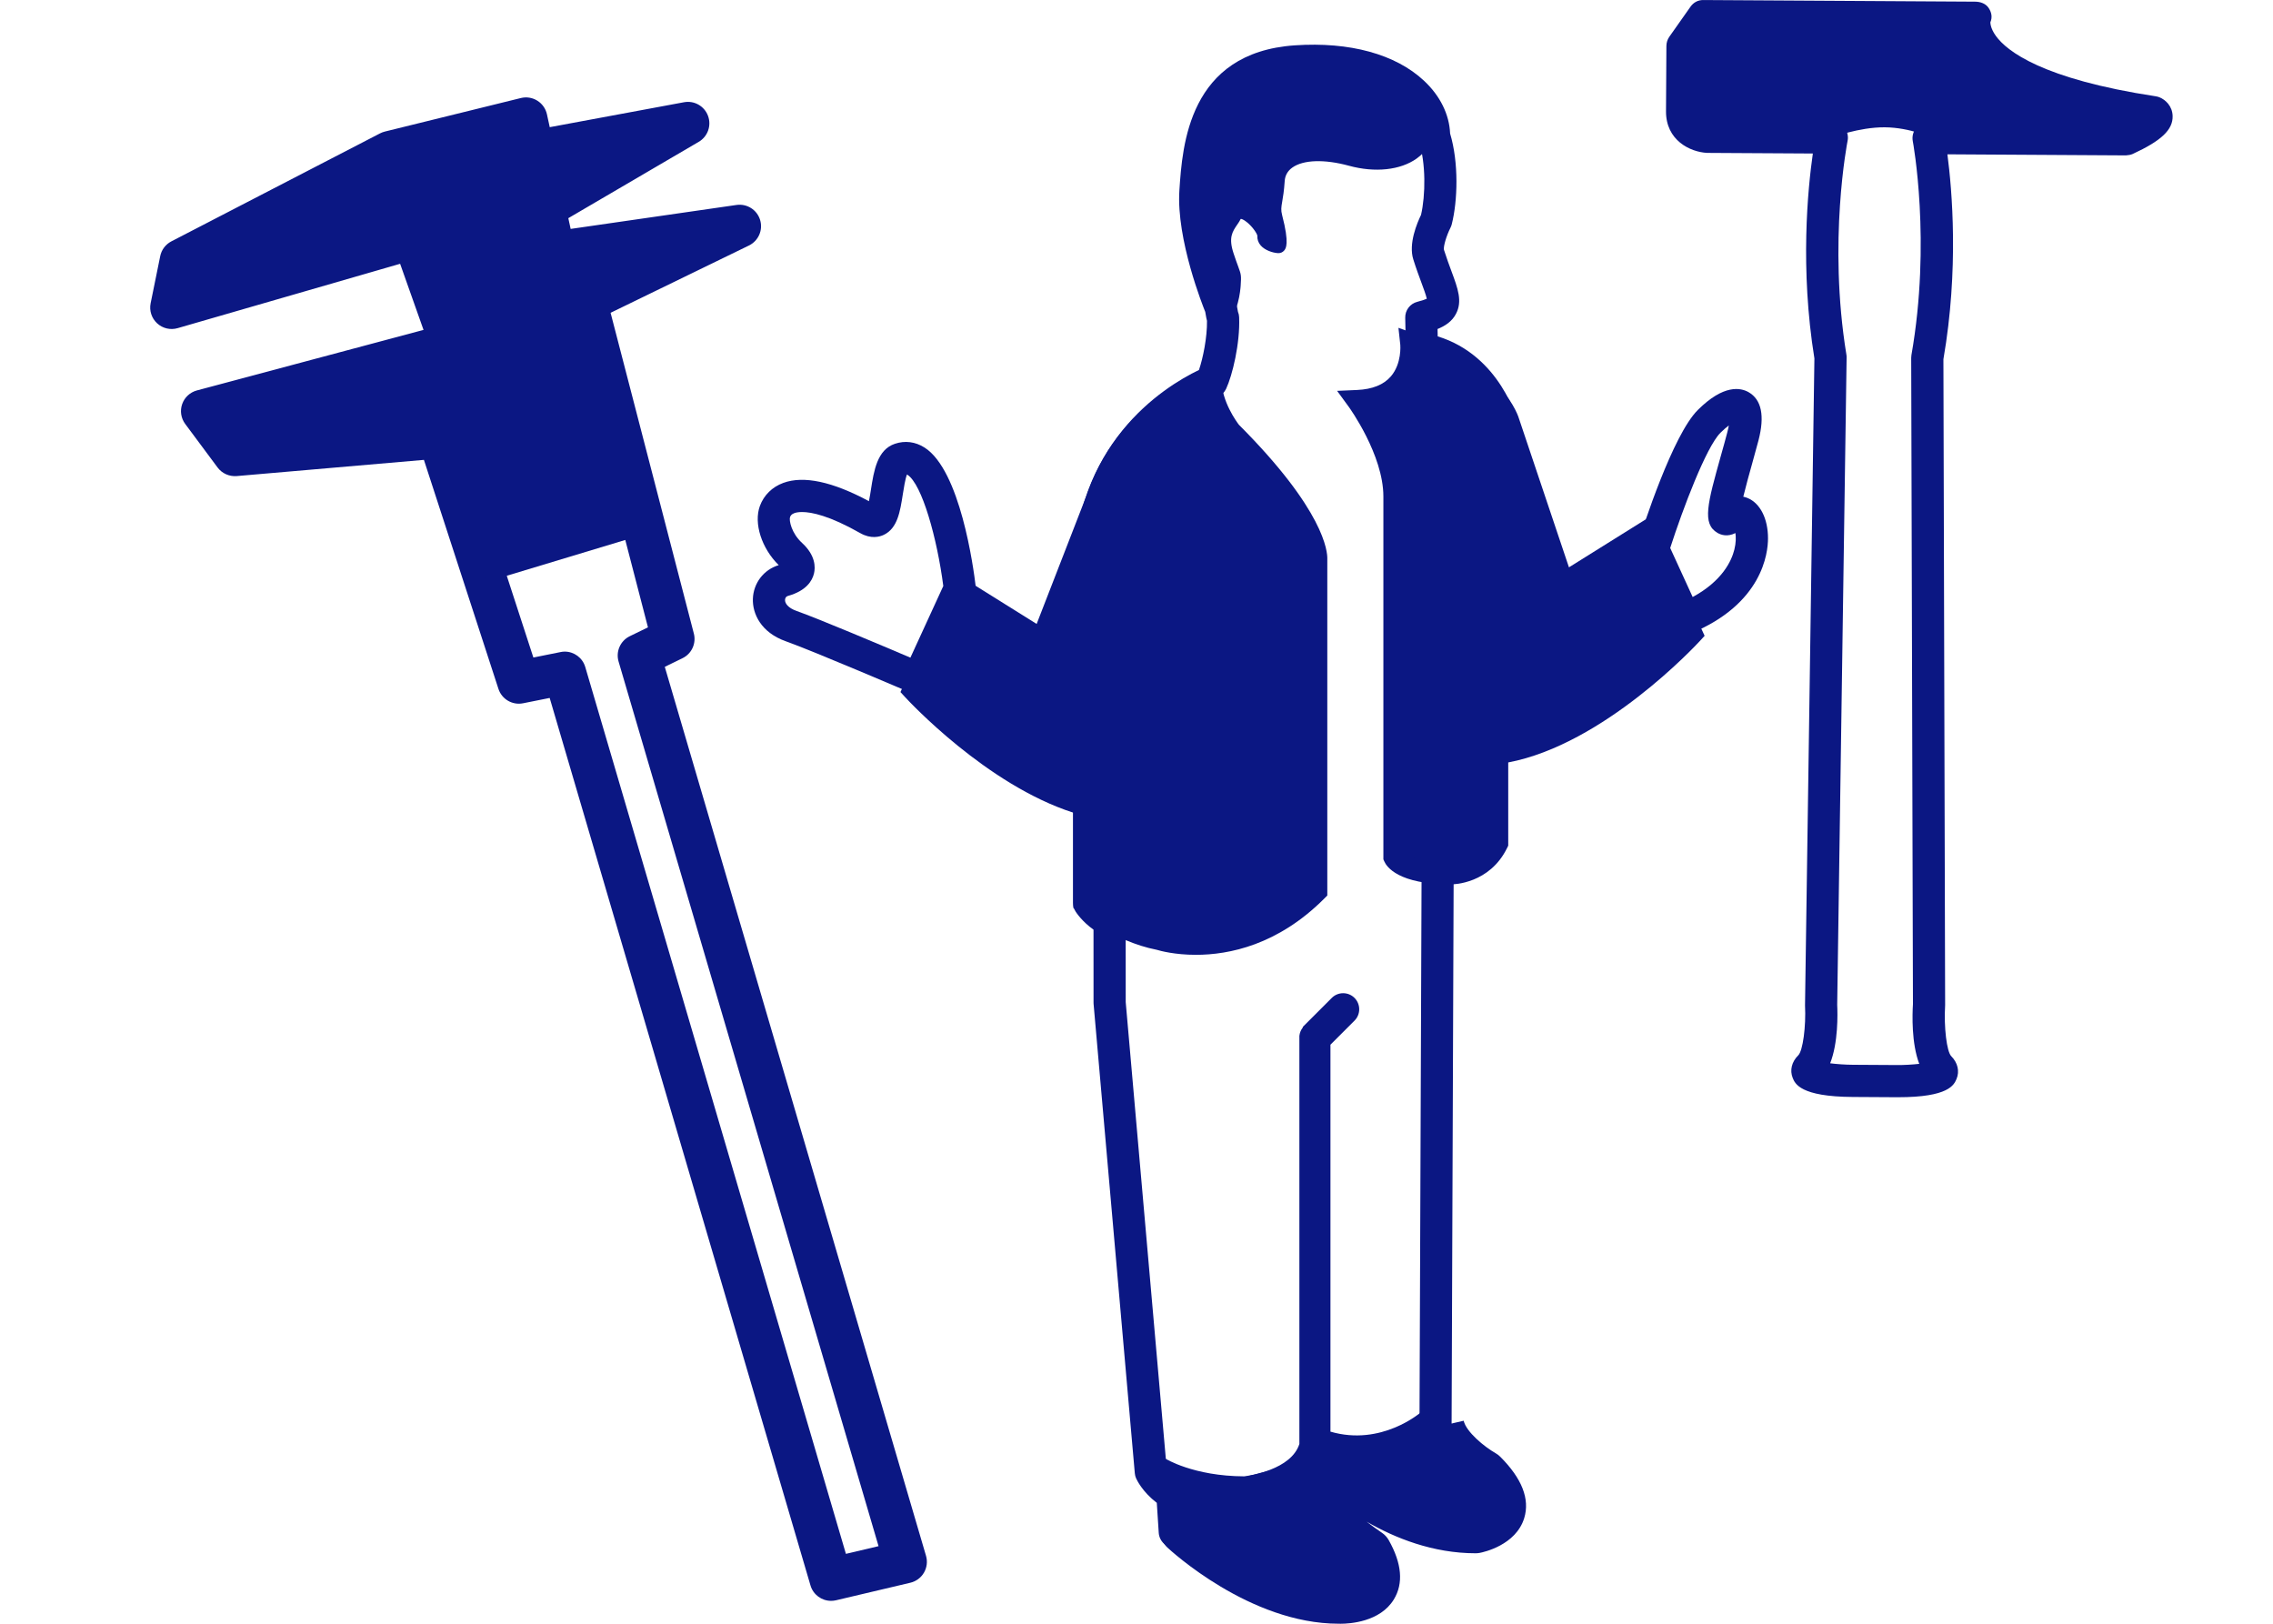 <?xml version="1.0" encoding="utf-8"?>
<!-- Generator: Adobe Illustrator 23.0.6, SVG Export Plug-In . SVG Version: 6.00 Build 0)  -->
<svg version="1.1" xmlns="http://www.w3.org/2000/svg" xmlns:xlink="http://www.w3.org/1999/xlink" x="0px" y="0px"
	 viewBox="0 0 700 500" style="enable-background:new 0 0 700 500;" xml:space="preserve">
<style type="text/css">
	.st0{display:none;}
	.st1{display:inline;}
	.st2{fill:#0B1783;}
	.st3{display:inline;fill:#FFFFFF;}
	.st4{display:inline;fill:#0B1783;}
</style>
<g id="Calque_1" class="st0">
	<g id="g1190" class="st1">
		<g id="path1188">
			<path class="st2" d="M632.14,274.62c-1.45,0-3.33-0.24-5.81-0.84l-6.04-1.45c-7.3-1.74-8.61-3.84-8.93-5.86
				c-0.23-1.41,0.24-3.35,2.24-4.58c0.44-0.5,1.42-3.32,1.84-5.68l22.29-89.76c0.83-11.77,3.91-21.79,5.89-27.22l-12.97-3.1
				c-3.67-1.05-6.64-4.46-5.55-9.03l2.18-9.09c0.18-0.77,0.6-1.46,1.19-1.99l3.9-3.48c0.95-0.84,2.24-1.17,3.48-0.88l37.74,9.04
				c1.18,0.28,2.17,1.11,2.65,2.23c0.43,0.99,0.42,2.11-0.01,3.09c0.01,0.52,0.58,6.17,19.68,13.8c0.29,0.11,0.56,0.26,0.81,0.44
				c1.49,1.06,2.21,2.88,1.84,4.64c-0.69,3.26-4.25,4.42-8,5.19c-0.55,0.12-1.13,0.11-1.68-0.03l-23.1-5.53
				c-0.69,5.74-2.49,16.07-7.07,26.95l-20.69,89.87c-0.75,2.54-1.16,5.51-0.9,6.35c1.12,1.78,0.66,3.73-0.17,4.89
				C636.17,273.69,634.97,274.62,632.14,274.62z M630.43,271.55C630.43,271.56,630.43,271.56,630.43,271.55
				C630.43,271.56,630.43,271.56,630.43,271.55z M620.93,264.5c0.39,0.11,0.79,0.22,1.17,0.31l6.04,1.45
				c0.38,0.09,0.79,0.18,1.19,0.25c0.04-2.79,0.77-5.62,1.22-7.13l20.7-89.96c0.05-0.22,0.12-0.44,0.21-0.65
				c6.33-14.84,7-29.06,7.01-29.2c0.05-1.15,0.62-2.23,1.54-2.93c0.92-0.7,2.11-0.94,3.23-0.68l15.04,3.6
				c-4.91-3.29-7.99-6.69-9.21-10.17c-0.23-0.67-0.38-1.31-0.47-1.92l-32.58-7.8l-1.49,1.33l-1.84,7.66l17.08,4.08
				c1.13,0.27,2.07,1.03,2.58,2.07c0.51,1.04,0.52,2.25,0.04,3.3c-0.06,0.13-5.89,13.11-6.97,29.2c-0.02,0.23-0.05,0.45-0.11,0.68
				l-22.32,89.84C622.76,259.23,622.14,262.02,620.93,264.5z M676.07,126.38c-0.01,0.01-0.01,0.02-0.01,0.02
				C676.06,126.4,676.07,126.39,676.07,126.38z M676.07,126.38C676.07,126.38,676.07,126.38,676.07,126.38
				C676.07,126.38,676.07,126.38,676.07,126.38z"/>
		</g>
	</g>
	<g id="g1194" class="st1">
		<g id="polygon1192">
			<path class="st2" d="M603.56,239.98c-0.97,0-1.91-0.36-2.62-1.02c-0.78-0.72-1.24-1.73-1.25-2.79l-1.71-117.29l-1.54-0.23
				c-1.82-0.28-3.2-1.81-3.28-3.65l-1.92-41.32l-18.5-2.84c-1.89-0.29-3.28-1.91-3.28-3.82s1.38-3.53,3.27-3.83l18.9-2.99
				l-16.76-3.91c-1.83-0.43-3.09-2.11-2.99-3.99c0.11-1.88,1.55-3.41,3.42-3.63l16.23-1.9l-0.05-0.57
				c-0.09-1.04,0.24-2.08,0.93-2.87c0.68-0.79,1.66-1.27,2.7-1.33l17.86-1.05c0.3-0.02,0.61,0,0.91,0.05l29.52,5.28
				c1.15,0.21,2.15,0.92,2.71,1.95l2.95,5.39c0.65,1.19,0.63,2.63-0.05,3.8c-0.68,1.17-1.92,1.9-3.28,1.93l-28.5,0.54l-0.26,6.65
				l28.7-1.14c1.35-0.05,2.51,0.54,3.27,1.57c0.76,1.03,0.96,2.38,0.53,3.59l-2.3,6.53c-0.45,1.27-1.51,2.21-2.83,2.5l-22.57,4.91
				l-0.42,29.84c-0.03,1.96-1.52,3.6-3.47,3.8l-2.42,0.25l1.71,117.02c0.03,2.06-1.56,3.78-3.61,3.92l-9.74,0.67
				C603.74,239.97,603.65,239.98,603.56,239.98z M600.75,111.46l1.64,0.25c1.87,0.29,3.26,1.88,3.29,3.77l1.69,116.48l2.01-0.14
				l-1.71-116.9c-0.03-2.01,1.48-3.7,3.47-3.91l2.52-0.26l0.42-29.47c0.03-1.8,1.29-3.35,3.05-3.73l18.53-4.03l-22.56,0.89
				c-1.12,0.03-2.13-0.37-2.89-1.13c-0.76-0.76-1.17-1.81-1.13-2.89l0.58-14.49c0.08-2.05,1.75-3.68,3.8-3.72l17.34-0.33
				l-17.82-3.19l-13.43,0.79l0.03,0.35c0.14,1.61-0.72,3.08-2.08,3.78c1.56,0.42,2.7,1.78,2.84,3.4l0.51,5.92
				c0.16,1.79-0.94,3.42-2.58,3.99c1.78,0.33,3.11,1.87,3.16,3.69c0.05,1.63-0.93,3.09-2.39,3.69L600.75,111.46z"/>
		</g>
	</g>
	<g id="path1196" class="st1">
		<path class="st2" d="M143.11,448.08l0.59,9.09c0,0,18.11,16.97,37.91,16.97c0,0,14.71,0.57,7.35-12.44
			c0,0-14.84-10.17-14.84-14.84c0,0-1.11-7.78,4.66-5.52c0,0,15.55,15.84,35.63,15.84c0,0,14-2.68,2.26-14.42
			c0,0-8.77-4.94-10.19-11.17"/>
		<path class="st2" d="M181.9,479.3c-0.23,0-0.4-0.01-0.49-0.01c0,0-0.01,0-0.01,0c-21.39,0-40.43-17.61-41.23-18.36
			c-0.96-0.9-1.54-2.12-1.62-3.43l-0.59-9.08l10.3-0.68l0.45,6.94c4.48,3.73,18.44,14.29,32.9,14.29c1.77,0.07,3.84-0.44,4.29-0.93
			l0,0c-0.03,0,0.06-0.84-0.91-2.82c-10.3-7.2-15.68-13.22-16.01-17.91c-0.23-1.9-0.47-7.06,3.18-9.95
			c1.32-1.05,4.18-2.55,8.51-0.84c0.68,0.26,1.29,0.67,1.8,1.19c0.13,0.13,14.04,13.98,31.36,14.28c1-0.28,2.14-0.86,2.42-1.25l0,0
			c-0.07,0-0.3-1.3-2.79-3.9c-2.52-1.54-10.35-6.83-12.01-14.12l10.06-2.3c0.62,2.69,4.96,6.26,7.71,7.82
			c0.4,0.23,0.78,0.52,1.11,0.84c5.23,5.23,7.17,10.19,5.77,14.76c-2.01,6.53-9.82,8.21-10.71,8.38c-0.32,0.06-0.65,0.09-0.97,0.09
			c-10.3,0-19.42-3.65-26.28-7.62c1.21,0.93,2.48,1.85,3.75,2.72c0.65,0.44,1.19,1.03,1.58,1.72c3.18,5.62,3.6,10.43,1.24,14.29
			C191.38,478.9,184.02,479.3,181.9,479.3z"/>
	</g>
	<g id="path1198" class="st1">
		<path class="st2" d="M181.93,478.01c-0.22,0-0.37-0.01-0.47-0.01c-20.93,0-39.62-17.28-40.4-18.01c-0.72-0.67-1.15-1.59-1.22-2.57
			l-0.47-7.21c-3.44-2.63-4.81-5.51-4.97-5.87c-0.18-0.39-0.29-0.81-0.32-1.25l-9.92-112.94c-0.01-0.11-0.02-0.22-0.02-0.34
			l-0.01-17.59c-2.73-1.94-4.14-4.09-4.32-4.38c-0.39-0.62-0.6-1.34-0.6-2.07v-78.04c0-32.36,21.56-46.03,30.3-50.24
			c0.97-2.81,2-7.83,1.94-11.83c-0.13-0.46-0.21-0.95-0.3-1.46c-0.04-0.25-0.08-0.5-0.12-0.7c-0.46-1.13-7.01-17.41-6.22-29.29
			c0.72-10.75,2.22-33.12,27.79-34.87c13.2-0.9,24.25,2.13,31.1,8.53c3.88,3.63,6.1,8.12,6.29,12.71c2.11,7.02,1.81,16.22,0.4,21.84
			c-0.07,0.28-0.18,0.56-0.31,0.82c-0.98,1.92-1.75,4.51-1.58,5.32c0.63,1.99,1.27,3.71,1.81,5.18c1.55,4.19,2.67,7.22,1.09,10.25
			c-0.95,1.81-2.57,2.9-4.44,3.65l0.04,1.77c15.1,4.65,19.18,20.21,19.36,20.92c0.08,0.32,0.12,0.64,0.12,0.97l-0.59,77.6
			c-0.06,3.73-1.02,34.29-15.01,40.59l-0.53,121.6c1,3.2,5.51,6.75,8.22,8.29c0.3,0.17,0.58,0.39,0.83,0.63
			c4.86,4.86,6.7,9.39,5.45,13.47c-1.79,5.81-8.91,7.33-9.72,7.49c-0.24,0.05-0.48,0.07-0.73,0.07c-17.5,0-31.54-10.84-36.49-15.22
			c0.01,0.15,0.02,0.29,0.04,0.42c0.02,0.13,0.04,0.27,0.04,0.4c0.68,1.98,6.77,7.47,13.16,11.85c0.49,0.33,0.89,0.77,1.18,1.29
			c2.93,5.18,3.36,9.55,1.27,12.98C190.63,477.64,183.9,478.01,181.93,478.01z M147.47,455.31c4.09,3.46,18.8,14.95,34.15,14.95
			c1.9,0.07,4.76-0.5,5.38-1.53c0.33-0.54,0.23-2-0.99-4.39c-7.34-5.11-15.7-12.1-15.75-17.45c-0.29-2.26,0.08-5.56,1.75-7.58
			c0.9-1.09,3.5-3.42,8.18-1.58c0.51,0.2,0.96,0.5,1.35,0.89l0,0c0.14,0.15,14.49,14.46,32.45,14.68c1.34-0.35,3.21-1.25,3.47-2.09
			c0.18-0.6-0.3-2.4-3.18-5.37c-2.22-1.33-9.98-6.43-11.57-13.39c-0.07-0.29-0.1-0.58-0.1-0.88l0.54-124.95
			c0.01-1.9,1.39-3.51,3.27-3.81c8.44-1.33,11.55-23.48,11.73-34.01l0.58-77.01c-0.71-2.34-4.66-13.35-16.25-15.53
			c-1.8-0.34-3.12-1.89-3.15-3.72l-0.16-7.63c-0.04-1.8,1.17-3.39,2.91-3.83c1.22-0.31,1.91-0.57,2.28-0.74
			c-0.19-0.89-0.8-2.53-1.3-3.9c-0.58-1.57-1.26-3.4-1.94-5.56c-1.2-3.76,0.89-8.74,1.86-10.73c1.09-4.7,1.19-12.45-0.52-17.73
			c-0.12-0.39-0.19-0.79-0.19-1.2c0-2.64-1.36-5.37-3.84-7.68c-5.19-4.84-14.41-7.2-25.29-6.46c-17.38,1.18-19.66,13.76-20.59,27.66
			c-0.65,9.82,5.1,24.44,5.63,25.77c0.33,0.73,0.47,1.51,0.62,2.4c0.03,0.2,0.06,0.4,0.1,0.56c0.17,0.42,0.27,0.86,0.29,1.32
			c0.26,6.31-1.66,14.06-3.14,17.23c-0.4,0.85-1.1,1.53-1.96,1.91c-6.36,2.78-27.13,14.15-27.13,43.81v76.7
			c0.56,0.62,1.52,1.5,2.84,2.19c1.28,0.67,2.08,1.99,2.08,3.43l0.01,19.58l9.83,111.94c0.44,0.67,1.48,2.02,3.41,3.19
			c1.08,0.66,1.77,1.8,1.85,3.06L147.47,455.31z M177.97,446.57L177.97,446.57z M151.24,163.93c0,0,0,0.01,0.01,0.01
			C151.24,163.93,151.24,163.93,151.24,163.93z M151.24,163.92C151.24,163.92,151.24,163.92,151.24,163.92
			S151.24,163.92,151.24,163.92z M151.01,163.4L151.01,163.4L151.01,163.4z M158.35,162.53
			C158.35,162.53,158.35,162.53,158.35,162.53C158.35,162.53,158.35,162.53,158.35,162.53z M158.34,162.52
			C158.34,162.52,158.34,162.53,158.34,162.52C158.34,162.53,158.34,162.52,158.34,162.52z"/>
	</g>
	<g id="path1200" class="st1">
		<path class="st2" d="M160.6,451.56c-14.85,0-23.15-5.36-23.5-5.58l4.26-6.47c0.05,0.03,6.81,4.26,19.04,4.31
			c1.26-0.15,11.35-1.59,13.3-7.81V338.2c0-0.01,0-0.01,0-0.02c0-0.01,0-0.02,0-0.03v0c0-0.01,0-0.01,0-0.01c0,0,0,0,0,0v0
			c0-0.01,0-0.02,0-0.02c0-0.01,0-0.01,0-0.02c0-0.01,0-0.01,0-0.02h0c0-0.01,0-0.02,0-0.02l0,0c0-0.02,0-0.03,0-0.05c0,0,0,0,0,0
			c0,0,0,0,0,0c0,0,0-0.01,0-0.01v0c0-0.01,0-0.02,0-0.02l0,0c0-0.01,0-0.01,0-0.01l0,0c0,0,0,0,0-0.01l0,0c0-0.01,0-0.01,0-0.01
			l0,0c0,0,0,0,0-0.01c0,0,0,0,0,0c0,0,0,0,0,0v0l0,0v0c0,0,0,0,0,0c0,0,0,0,0-0.01c0,0,0,0,0,0v0c0,0,0,0,0,0v0c0,0,0,0,0-0.01
			c0,0,0,0,0,0c0,0,0,0,0,0c0,0,0,0,0,0l0,0c0,0,0-0.01,0-0.01c0,0,0,0,0,0c0,0,0,0,0-0.01c0,0,0,0,0,0v0c0,0,0,0,0-0.01
			c0,0,0,0,0,0v0c0,0,0-0.01,0-0.01l0,0c0,0,0,0,0-0.01c0,0,0,0,0,0c0,0,0,0,0,0v0l0,0c0,0,0-0.01,0-0.01c0,0,0,0,0,0
			c0,0,0-0.01,0-0.01v0c0,0,0,0,0-0.01c0,0,0-0.01,0-0.01l0,0c0-0.01,0-0.01,0-0.01c0,0,0-0.01,0-0.01v0v0c0,0,0,0,0,0
			c0,0,0-0.01,0-0.01s0,0,0,0c0,0,0,0,0,0c0,0,0,0,0,0v0v0v0c0,0,0-0.01,0-0.01c0,0,0,0,0,0l0,0c0,0,0,0,0,0c0,0,0,0,0-0.01l0,0
			c0,0,0,0,0,0v0c0,0,0,0,0,0c0,0,0-0.01,0-0.01s0,0,0,0c0,0,0,0,0-0.01l0,0c0,0,0,0,0-0.01l0,0c0,0,0,0,0-0.01c0,0,0,0,0,0v0
			c0,0,0,0,0,0c0,0,0,0,0-0.01l0,0c0,0,0,0,0,0c0,0,0,0,0-0.01c0,0,0,0,0,0v0l0,0c0,0,0,0,0,0c0,0,0-0.01,0-0.01c0,0,0,0,0,0
			s0,0,0-0.01l0,0c0-0.01,0-0.01,0-0.01l0,0c0,0,0,0,0-0.01l0,0c0,0,0,0,0-0.01l0,0c0,0,0-0.01,0-0.01c0,0,0,0,0,0v0c0,0,0,0,0,0
			c0,0,0,0,0-0.01l0,0c0,0,0,0,0-0.01c0,0,0,0,0,0v0c0,0,0,0,0,0c0,0,0,0,0-0.01l0,0c0,0,0-0.01,0-0.01l0,0c0,0,0,0,0-0.01v0
			c0,0,0,0,0,0c0,0,0,0,0-0.01c0,0,0,0,0,0c0,0,0,0,0,0v0c0,0,0,0,0,0l0,0c0,0,0,0,0,0c0,0,0.01,0,0-0.01c0,0,0,0,0-0.01
			c0,0,0.01,0,0-0.01c0,0,0,0,0,0c0,0,0,0,0-0.01c0,0,0,0,0,0c0,0,0,0,0,0v0v0c0,0,0,0,0,0c0,0,0,0,0-0.01c0,0,0,0,0,0v0
			c0,0,0,0,0-0.01l0,0c0,0,0,0,0-0.01l0,0c0-0.01,0-0.01,0-0.01v0c0-0.01,0,0,0-0.01l0,0c0,0,0,0,0-0.01c0,0,0,0,0,0c0,0,0,0,0,0v0
			v0c0,0,0,0,0,0c0,0,0,0,0,0c0,0,0,0,0-0.01c0,0,0,0,0,0l0,0v0c0,0,0-0.01,0-0.01c0,0,0,0,0,0c0,0,0,0,0,0c0,0,0,0,0,0c0,0,0,0,0,0
			v0c0,0,0,0,0,0s0,0,0-0.01h0c0,0,0,0,0-0.01c0,0,0,0,0,0v0c0,0,0,0,0,0v0c0,0,0,0,0,0c0,0,0,0,0-0.01l0,0v0c0,0,0-0.01,0-0.01
			c0-0.01,0,0,0-0.01l0,0c0,0,0,0,0,0s0,0,0-0.01l0,0c0,0,0,0,0-0.01l0,0c0,0,0,0,0-0.01c0,0,0,0,0,0c0,0,0,0,0,0v0v0c0,0,0,0,0,0
			c0,0,0,0,0,0c0,0,0,0,0-0.01l0,0c0,0,0,0,0-0.01l0,0c0,0,0-0.01,0-0.01s0,0.02,0-0.01l0,0c0,0,0,0,0-0.01l0,0c0,0,0,0,0-0.01l0,0
			c0,0,0-0.01,0-0.01c0,0,0,0,0,0c0.16-0.69,0.52-1.34,1.03-1.85l6.93-6.93c1.51-1.51,3.96-1.51,5.47,0c1.51,1.51,1.51,3.96,0,5.47
			l-5.8,5.8v93.14c12.28,3.59,21.7-4.59,21.8-4.68l5.14,5.79c-0.53,0.48-12.37,10.75-28.22,6.58c-4.83,9.57-18.58,10.87-19.22,10.92
			C160.82,451.56,160.71,451.56,160.6,451.56z"/>
	</g>
	<g id="path1202" class="st1">
		<path class="st2" d="M153.41,162.07c0,0-6.7-16.31-5.95-27.6c0.75-11.29,2.12-29.76,24.19-31.26c22.07-1.5,33.52,9.32,33.06,16.23
			c-0.46,6.91-9.12,10.25-18.72,7.64c-9.6-2.63-16.74-0.65-17.11,4.86c-0.37,5.5-1.25,6.01-0.58,8.61c0.68,2.6,1.76,7.63,0.35,7.53
			c-1.41-0.09-3.9-0.97-3.78-2.8c0.12-1.83-4.9-7.27-6.34-4.81c-1.44,2.45-3.67,4.01-1.9,9.37c1.77,5.36,1.85,4.09,1.64,7.34
			C158.05,160.4,156.44,167.66,153.41,162.07z"/>
		<path class="st2" d="M155.48,165.42c-1.73,0-2.83-2.03-3.21-2.73l-0.06-0.12c-0.28-0.68-6.81-16.72-6.05-28.18
			c0.72-10.79,2.06-30.87,25.39-32.46c18.25-1.24,27.25,5.64,30.27,8.65c2.84,2.84,4.36,6.1,4.17,8.95
			c-0.19,2.86-1.59,5.3-4.05,7.05c-3.93,2.8-10.03,3.46-16.3,1.75c-5.89-1.61-10.99-1.45-13.64,0.43c-1.13,0.8-1.75,1.9-1.84,3.26
			c-0.16,2.35-0.41,3.83-0.59,4.92c-0.24,1.44-0.35,2.03-0.02,3.28c1.8,6.93,0.89,8.03,0.5,8.51c-0.37,0.44-0.93,0.67-1.49,0.64
			c-1.34-0.09-3.15-0.69-4.16-1.84c-0.59-0.68-0.87-1.48-0.82-2.34c-0.03-0.43-1.03-2.06-2.5-3.26c-0.87-0.71-1.36-0.83-1.51-0.81
			c-0.21,0.44-0.5,0.87-0.79,1.3c-1.22,1.78-2.19,3.19-0.93,7c0.49,1.49,0.85,2.47,1.11,3.16c0.73,1.98,0.76,2.16,0.59,4.66
			c-0.05,0.77-0.6,7.47-3.59,8.12C155.81,165.4,155.64,165.42,155.48,165.42z M154.58,161.52c0.64,1.16,1.01,1.32,1.02,1.33
			c0.35-0.33,1.21-3.08,1.39-5.78c0.14-2.05,0.14-2.05-0.43-3.59c-0.27-0.72-0.64-1.72-1.14-3.25c-1.66-5.02-0.11-7.28,1.26-9.27
			c0.26-0.38,0.52-0.75,0.75-1.16c0.65-1.1,1.83-1.52,3.16-1.11c2.48,0.77,5.72,4.62,5.59,6.66c-0.01,0.12,0.01,0.27,0.18,0.47
			c0.35,0.4,1.04,0.7,1.71,0.86c0.02-0.89-0.22-2.81-1-5.82c-0.46-1.78-0.29-2.81-0.03-4.36c0.18-1.08,0.41-2.43,0.56-4.66
			c0.14-2.14,1.15-3.93,2.92-5.19c3.32-2.36,9.09-2.66,15.82-0.82c5.45,1.48,10.86,0.96,14.12-1.36c1.81-1.29,2.83-3.06,2.97-5.12
			c0.14-2.11-1.11-4.64-3.42-6.95c-5.77-5.76-16.34-8.72-28.27-7.9c-21.08,1.43-22.27,19.35-22.99,30.06
			C148.04,145.07,154.13,160.41,154.58,161.52z"/>
	</g>
	<path class="st3" d="M266.31,262.21c23.38-7.7,31.33,11.36,24.89,11.36c-12.93,0,7.64,6.17,14.25,12.78
		c4.13,4.13,4.15,8.65-3.82,8.04c-7.97-0.61-41.37-9.01-41.37-9.01L266.31,262.21z"/>
	<path class="st4" d="M302.98,298.31c-0.52,0-1.06-0.02-1.64-0.06c-8.2-0.63-40.64-8.77-42.02-9.11c-1-0.25-1.86-0.89-2.39-1.78
		c-0.53-0.89-0.68-1.95-0.42-2.95l6.04-23.17c0.33-1.27,1.29-2.29,2.54-2.7c17.35-5.71,26.26,2.19,28.58,4.75
		c3.21,3.54,4.35,7.65,2.99,10.72c-0.26,0.59-0.6,1.11-1.01,1.56c4.46,2.34,9.48,4.99,12.54,8.05c3.53,3.52,4.72,7.34,3.29,10.46
		C310.57,296.06,308.34,298.31,302.98,298.31z M265,282.56c11.01,2.71,31.39,7.54,36.93,7.96c0.88,0.07,1.52,0.05,1.98,0.01
		c-0.25-0.39-0.63-0.88-1.19-1.44c-2.26-2.26-7-4.75-10.81-6.75c-6.18-3.24-9.58-5.02-8.63-8.88c0.68-2.76,3.31-3.5,5.63-3.69
		c-0.48-0.8-1.3-1.79-2.6-2.75c-2.41-1.76-7.68-4.19-16.8-1.73L265,282.56z"/>
	<g id="path1206" class="st1">
		<path class="st2" d="M265.22,261.76l-28.21-15.55l-11.78-54.74c0,0-10.68-15.3-24.68-20.31c0,0,1.43,13.09-12.85,13.72
			c0,0,8.8,12.03,8.8,23.06c0,11.02,0,103.12,0,103.12s24.81-1.94,24.81-29.22v-3.53c20.71,5.2,37.86,6.62,37.86,6.62L265.22,261.76
			z"/>
		<path class="st2" d="M196.5,313.65c-0.65,0-1.27-0.24-1.75-0.69c-0.53-0.49-0.83-1.18-0.83-1.9V207.94
			c0-10.04-8.22-21.42-8.3-21.54c-0.56-0.77-0.65-1.78-0.24-2.64c0.41-0.86,1.26-1.42,2.21-1.46c3.65-0.16,6.38-1.26,8.11-3.25
			c2.69-3.11,2.29-7.58,2.28-7.62c-0.09-0.88,0.28-1.75,0.98-2.3c0.7-0.55,1.62-0.7,2.46-0.4c14.61,5.23,25.47,20.61,25.93,21.26
			c0.2,0.28,0.34,0.6,0.41,0.94l11.53,53.59l27.18,14.98c1.03,0.57,1.55,1.77,1.25,2.91l-6.05,23.17c-0.32,1.21-1.46,2.02-2.71,1.92
			c-0.16-0.02-15.83-1.34-35.07-5.91v0.24c0,29.34-26.92,31.77-27.19,31.8C196.64,313.65,196.57,313.65,196.5,313.65z
			 M192.08,186.87c2.76,4.59,7,12.97,7,21.07v100.08c6.03-1.39,19.65-6.69,19.65-26.18v-3.53c0-0.8,0.37-1.55,0.99-2.03
			c0.63-0.49,1.44-0.66,2.22-0.47c16.05,4.03,30.09,5.78,35.29,6.34l4.98-19.09l-26.45-14.58c-0.66-0.36-1.12-0.99-1.28-1.72
			l-11.66-54.21c-1.61-2.17-9.61-12.5-19.89-17.57c-0.36,2.23-1.24,5.01-3.29,7.4C197.75,184.6,195.21,186.1,192.08,186.87z"/>
	</g>
	<g id="path1208" class="st1">
		<path class="st2" d="M177.85,280.27v-57.34c0,0,0.57-9.33-20.64-30.54c0,0-4.81-5.94-4.81-12.44c0,0-30.54,9.61-30.54,47.79
			s0,78.04,0,78.04s4.81,7.64,14.7,5.38l13-2.68c25.31,7.76,48.95,9.69,48.95,9.69l6.04-23.17L177.85,280.27z"/>
		<path class="st2" d="M200.47,320.92l-2.16-0.18c-0.24-0.02-23.82-2.02-48.87-9.61l-12.36,2.55c-11.48,2.62-17.17-6.16-17.41-6.53
			l-0.4-0.63v-78.78c0-20.64,8.75-33.19,16.08-40.09c7.97-7.49,15.93-10.05,16.26-10.16l3.36-1.06v3.52
			c0,5.05,3.62,10.01,4.16,10.73c21.3,21.33,21.34,31.34,21.28,32.41l0.01,55.66l27.14,14.96L200.47,320.92z M149.69,305.81
			l0.63,0.19c20.4,6.26,39.9,8.7,46.26,9.38l4.98-19.09l-26.3-14.49v-58.86c0-0.16-0.26-9.09-19.88-28.72l-0.18-0.2
			c-0.18-0.22-3.76-4.7-4.98-10.41c-7.37,3.43-25.78,14.93-25.78,44.13v77.19c1.18,1.45,4.97,5.2,11.55,3.71L149.69,305.81z"/>
	</g>
	<path class="st3" d="M198.52,318.17c0,0,33.41,8.4,41.37,9.01s7.94-3.91,3.82-8.04c-6.62-6.61-27.18-12.78-14.25-12.78
		c6.44,0-1.51-19.06-24.89-11.36L198.52,318.17z"/>
	<path class="st4" d="M241.23,331.1c-0.52,0-1.06-0.02-1.63-0.06c-8.2-0.62-40.64-8.77-42.02-9.11c-1-0.25-1.86-0.89-2.39-1.78
		c-0.53-0.89-0.68-1.95-0.41-2.95l6.04-23.17c0.33-1.27,1.29-2.29,2.54-2.7c17.35-5.72,26.26,2.18,28.58,4.74
		c3.21,3.54,4.35,7.65,2.99,10.72c-0.26,0.59-0.6,1.11-1.01,1.56c4.46,2.34,9.48,4.99,12.54,8.05c3.53,3.53,4.72,7.34,3.29,10.46
		C248.82,328.85,246.6,331.1,241.23,331.1z M203.25,315.36c11.01,2.71,31.39,7.54,36.93,7.96c0.88,0.07,1.53,0.05,1.98,0
		c-0.25-0.39-0.63-0.88-1.2-1.44c-2.26-2.26-7-4.75-10.81-6.74c-6.18-3.24-9.58-5.02-8.63-8.88c0.68-2.76,3.31-3.5,5.63-3.69
		c-0.48-0.8-1.3-1.8-2.6-2.75c-2.41-1.76-7.68-4.19-16.8-1.73L203.25,315.36z M227.11,310.37L227.11,310.37L227.11,310.37z"/>
	<g id="path1212" class="st1">
		<path class="st2" d="M538,448.08l-0.59,9.09c0,0-18.11,16.97-37.91,16.97c0,0-14.71,0.57-7.35-12.44c0,0,14.84-10.17,14.84-14.84
			c0,0,1.11-7.78-4.66-5.52c0,0-15.55,15.84-35.63,15.84c0,0-14-2.68-2.26-14.42c0,0,8.77-4.94,10.19-11.17"/>
		<path class="st2" d="M499.08,479.31c-1.94,0-9.34-0.39-12.67-5.86c-2.35-3.86-1.93-8.67,1.24-14.29c0.39-0.68,0.93-1.27,1.58-1.72
			c1.27-0.87,2.53-1.79,3.75-2.72c-6.86,3.96-15.98,7.61-26.28,7.61c-0.33,0-0.65-0.03-0.97-0.09c-0.88-0.17-8.7-1.84-10.71-8.38
			c-1.4-4.57,0.54-9.53,5.76-14.76c0.33-0.33,0.71-0.62,1.12-0.85c2.73-1.56,7.08-5.13,7.69-7.82l10.07,2.3
			c-1.67,7.29-9.5,12.58-12.02,14.12c-2.66,2.78-2.73,4.08-2.73,4.09c0.23,0.25,1.49,0.81,2.37,1.06
			c17.44-0.3,31.23-14.14,31.37-14.28c0.51-0.52,1.12-0.92,1.8-1.19c4.33-1.7,7.19-0.2,8.51,0.84c3.65,2.89,3.41,8.05,3.18,9.95
			c-0.34,4.69-5.72,10.71-16.01,17.91c-1.02,2.09-0.86,2.92-0.86,2.92c0.38,0.39,2.46,0.86,4.07,0.83
			c14.59,0,28.58-10.56,33.06-14.29l0.45-6.94l10.3,0.68l-0.59,9.09c-0.09,1.31-0.67,2.53-1.62,3.43
			c-0.8,0.75-19.85,18.36-41.44,18.36C499.43,479.3,499.29,479.31,499.08,479.31z"/>
	</g>
	<g id="path1214" class="st1">
		<path class="st2" d="M499.08,478.01c-1.84,0-8.6-0.36-11.58-5.25c-2.09-3.43-1.67-7.8,1.27-12.98c0.29-0.51,0.69-0.96,1.18-1.29
			c6.39-4.38,12.48-9.87,13.16-11.85c0.01-0.13,0.02-0.25,0.04-0.37c0.02-0.14,0.03-0.29,0.04-0.45
			c-4.95,4.38-18.99,15.22-36.49,15.22c-0.24,0-0.49-0.02-0.73-0.07c-0.81-0.16-7.94-1.68-9.72-7.49c-1.25-4.07,0.58-8.6,5.44-13.47
			c0.25-0.25,0.53-0.46,0.84-0.64c2.71-1.54,7.22-5.09,8.22-8.29l-0.53-121.6c-13.99-6.3-14.95-36.85-15.01-40.55l-0.59-77.64
			c0-0.33,0.04-0.65,0.12-0.97c0.18-0.7,4.26-16.27,19.36-20.91l0.04-1.77c-1.86-0.75-3.49-1.84-4.44-3.65
			c-1.58-3.02-0.46-6.05,1.09-10.25c0.54-1.47,1.18-3.18,1.82-5.21c0.16-0.77-0.63-3.41-1.59-5.29c-0.13-0.26-0.24-0.54-0.31-0.82
			c-1.42-5.62-1.72-14.82,0.39-21.84c0.19-4.59,2.4-9.08,6.29-12.71c6.85-6.4,17.89-9.42,31.1-8.53
			c25.57,1.74,27.07,24.11,27.79,34.86c0.79,11.87-5.75,28.13-6.22,29.29c-0.05,0.2-0.08,0.45-0.12,0.7c-0.09,0.52-0.17,1-0.3,1.46
			c-0.05,4.01,0.98,9.03,1.94,11.84c8.74,4.2,30.31,17.87,30.31,50.24v78.04c0,0.73-0.21,1.45-0.6,2.07
			c-0.18,0.29-1.59,2.43-4.32,4.38l-0.01,17.59c0.01,0.5,0.01,12.32-9.32,17.57l-0.59,95.39c0,0.54-0.12,1.07-0.34,1.56
			c-0.16,0.36-1.52,3.24-4.97,5.87l-0.47,7.21c-0.07,0.98-0.5,1.9-1.22,2.57c-0.78,0.74-19.47,18.02-40.56,18.02
			C499.42,478.01,499.28,478.01,499.08,478.01z M495.11,464.35c-1.23,2.39-1.32,3.85-0.99,4.39c0.63,1.03,3.5,1.57,5.23,1.52
			c15.53,0,30.22-11.48,34.3-14.95l0.49-7.49c0.08-1.26,0.77-2.4,1.85-3.06c1.8-1.1,2.84-2.35,3.33-3.07l0.6-96.81
			c0.01-1.61,1.02-3.05,2.53-3.61c6.7-2.47,6.78-11.08,6.78-11.45l0.01-19.77c0-1.44,0.8-2.76,2.08-3.43
			c1.32-0.69,2.27-1.57,2.84-2.2v-76.7c0-29.67-20.77-41.04-27.13-43.81c-0.86-0.38-1.56-1.06-1.96-1.91
			c-1.48-3.17-3.39-10.92-3.14-17.23c0.02-0.45,0.12-0.9,0.29-1.31c0.04-0.17,0.07-0.37,0.1-0.57c0.15-0.89,0.29-1.67,0.62-2.4
			c0.53-1.32,6.29-15.95,5.64-25.78c-0.93-13.9-3.21-26.47-20.59-27.65c-10.9-0.73-20.11,1.61-25.29,6.46
			c-2.48,2.31-3.84,5.04-3.84,7.68c0,0.41-0.06,0.81-0.19,1.2c-1.71,5.28-1.61,13.03-0.52,17.73c0.97,1.99,3.06,6.97,1.86,10.73
			c-0.69,2.16-1.36,3.99-1.94,5.56c-0.51,1.37-1.11,3.01-1.31,3.9c0.37,0.17,1.06,0.43,2.28,0.74c1.74,0.45,2.95,2.03,2.91,3.83
			l-0.16,7.63c-0.04,1.83-1.36,3.39-3.16,3.72c-11.55,2.17-15.54,13.24-16.25,15.54l0.58,77.04c0.19,10.49,3.3,32.64,11.73,33.97
			c1.88,0.29,3.26,1.91,3.27,3.81l0.54,124.95c0,0.3-0.03,0.59-0.1,0.88c-1.59,6.96-9.35,12.05-11.57,13.39
			c-2.88,2.98-3.37,4.77-3.18,5.37c0.26,0.85,2.13,1.75,3.45,2.09c18.05-0.21,32.31-14.53,32.46-14.67
			c0.38-0.39,0.84-0.69,1.35-0.89c5.14-2.01,7.79,1,8.48,1.97c1.21,1.7,1.85,4.95,1.45,7.38
			C510.62,452.4,502.37,459.29,495.11,464.35z M503.14,446.57L503.14,446.57L503.14,446.57z M529.87,163.92c0,0,0,0.01-0.01,0.01
			C529.87,163.93,529.87,163.92,529.87,163.92z M522.75,162.54C522.75,162.54,522.75,162.54,522.75,162.54
			C522.75,162.54,522.75,162.54,522.75,162.54z M522.77,162.53C522.76,162.53,522.76,162.53,522.77,162.53
			C522.76,162.53,522.76,162.53,522.77,162.53z"/>
	</g>
	<g id="path1216" class="st1">
		<path class="st2" d="M520.51,451.56c-0.11,0-0.22-0.01-0.33-0.02c-0.64-0.06-14.4-1.36-19.22-10.92
			c-15.85,4.17-27.68-6.11-28.22-6.58l5.13-5.8c0.41,0.36,9.67,8.25,21.81,4.7V339.8l-5.8-5.8c-1.51-1.51-1.51-3.96,0-5.47
			c1.51-1.51,3.96-1.51,5.47,0l6.93,6.94c0,0,0,0,0,0l0,0c0,0,0,0,0.01,0.01l0,0l0,0h0c0,0,0,0,0,0.01l0,0c0,0,0,0,0.01,0.01l0,0
			l0,0c0,0,0,0,0,0c0,0,0,0,0,0l0,0c0,0,0,0,0.01,0.01l0,0l0,0l0,0c0,0,0,0,0,0l0,0c0,0,0,0,0.01,0.01l0,0c0,0,0,0,0,0s0,0,0,0
			c0,0,0,0,0,0c0,0,0-0.01,0,0.01c0,0,0,0,0,0c0,0,0,0,0,0c0,0,0,0,0,0c0,0,0,0,0,0v0c0.01,0,0,0,0.01,0c0,0,0,0,0,0.01
			c0,0-0.01,0,0.01,0v0l0,0c0,0,0,0,0,0c0,0,0,0,0,0l0,0c0,0,0,0,0,0c0,0,0,0,0,0l0,0c0,0,0,0,0,0c0,0,0,0,0,0.01c0,0,0,0,0,0
			c0,0,0,0,0,0c0,0.01-0.01,0.01,0.01,0.01v0c0,0,0,0,0,0s0,0,0,0c0,0,0,0,0,0l0,0c0,0,0,0,0,0c0,0,0,0,0,0l0,0c0,0,0,0,0,0
			c0,0,0,0,0,0c0,0,0.01-0.01,0,0.01h0c0,0,0,0.01,0,0.01c0,0,0,0,0,0c0,0,0,0,0,0l0,0l0,0c0,0,0,0,0.01,0.01l0,0c0,0,0,0,0,0.01
			l0,0c0,0,0,0,0.01,0v0l0,0c0,0,0,0,0,0c0,0,0,0,0,0l0,0c0.01,0.01,0,0,0.01,0.01c0,0,0,0,0,0.01l0,0c0,0,0,0,0.01,0l0,0
			c0,0,0,0.01,0,0.01l0,0c0.01,0.01,0.01,0.01,0.01,0.02l0,0l0,0l0,0c0,0.01,0.01,0.01,0.01,0.01l0,0c0,0,0,0,0,0.01l0,0
			c0.01,0,0,0.01,0.01,0.01l0,0l0,0c0.42,0.5,0.71,1.09,0.84,1.73l0,0c0,0.02,0.01,0.03,0.01,0.05l0,0c0,0.01,0,0.02,0.01,0.04l0,0
			c0,0,0,0,0,0.01l0,0c0,0,0,0.01,0,0.01v0c0,0,0,0,0,0.01l0,0c0,0,0,0,0,0.01l0,0c0,0,0,0.01,0,0.01l0,0c0,0,0,0.01,0,0.01l0,0
			c0,0.02,0.01,0.03,0.01,0.05c0,0,0,0,0,0s0,0,0,0.01l0,0c0.01,0.01,0,0.01,0,0.01c0,0,0,0.01,0,0.01c0,0.01,0,0.01,0,0.02l0,0
			c0.01,0.06,0.02,0.12,0.02,0.18c0,0,0,0,0,0c0,0,0,0,0,0c0,0,0,0.01,0,0.01v0v0c0,0,0,0,0,0c0,0,0,0,0,0.01l0,0
			c0.01,0.01,0,0.01,0,0.02c0,0,0,0,0,0v0v0v0v0c0,0,0,0,0,0c0,0,0,0,0,0.01l0,0c0,0,0,0,0,0.01v0c0,0,0,0,0,0.01l0,0
			c0,0.01,0,0.01,0,0.02c0,0,0,0,0,0v0v0v0c0,0,0,0,0,0.01c0,0,0,0,0,0l0,0c0,0,0,0.01,0,0.01v0v0c0,0,0,0,0,0c0,0,0,0,0,0.01v0v0v0
			c0,0,0,0,0,0.01l0,0c0,0,0,0,0,0.01v0c0,0,0,0,0,0c0,0,0,0,0,0.01c0,0,0,0,0,0c0,0,0,0,0,0v0c0,0,0,0,0,0.01l0,0c0,0,0,0,0,0.01v0
			v0c0,0,0,0,0,0c0,0,0,0,0,0.01c0,0,0,0,0,0v0v0v0v0c0,0,0,0,0,0c0,0,0,0,0,0.01l0,0c0,0,0,0.01,0,0.01v0c0,0.01,0,0.02,0,0.02l0,0
			c0,0,0,0.01,0,0.01s0,0,0,0c0,0.01,0,0.02,0,0.03c0,0,0,0,0,0c0,0,0,0,0,0.01c0,0,0,0,0,0v0l0,0c0,0,0,0.01,0,0.01
			c0,0.01,0,0.01,0,0.02c0,0.01,0,0.01,0,0.02c0,0.01,0,0.02,0,0.02c0,0.01,0,0.02,0,0.02c0,0.01,0,0.01,0,0.02v97.82
			c1.95,6.21,12.01,7.65,13.3,7.81c12.23-0.05,18.99-4.28,19.06-4.32l4.23,6.48C543.66,446.21,535.35,451.56,520.51,451.56z"/>
	</g>
	<g id="path1218" class="st1">
		<path class="st2" d="M527.7,162.07c0,0,6.7-16.31,5.95-27.6c-0.75-11.29-2.12-29.76-24.19-31.26
			c-22.07-1.5-33.52,9.32-33.06,16.23c0.46,6.91,9.12,10.25,18.72,7.64c9.6-2.63,16.74-0.65,17.11,4.86
			c0.37,5.5,1.25,6.01,0.58,8.61c-0.68,2.6-1.76,7.63-0.35,7.53c1.41-0.09,3.9-0.97,3.78-2.8c-0.12-1.83,4.9-7.27,6.34-4.81
			c1.44,2.45,3.67,4.01,1.9,9.37c-1.77,5.36-1.85,4.09-1.64,7.34C523.06,160.4,524.67,167.66,527.7,162.07z"/>
		<path class="st2" d="M525.63,165.42c-0.16,0-0.33-0.02-0.49-0.05c-2.99-0.65-3.53-7.36-3.59-8.12c-0.17-2.51-0.15-2.68,0.59-4.67
			c0.26-0.7,0.62-1.67,1.11-3.16c1.26-3.81,0.29-5.22-0.93-7c-0.29-0.42-0.58-0.85-0.85-1.31c-0.08-0.02-0.55,0.09-1.45,0.82
			c-1.47,1.19-2.47,2.83-2.5,3.28c0.06,0.83-0.22,1.64-0.82,2.31c-1.01,1.15-2.82,1.75-4.16,1.84c-0.58,0.04-1.11-0.2-1.48-0.64
			c-0.39-0.47-1.31-1.57,0.5-8.51c0.33-1.25,0.22-1.84-0.02-3.28c-0.18-1.08-0.43-2.56-0.59-4.92c-0.09-1.36-0.71-2.46-1.84-3.26
			c-2.65-1.88-7.75-2.05-13.64-0.43c-6.27,1.71-12.37,1.06-16.3-1.75c-2.46-1.75-3.86-4.19-4.05-7.05
			c-0.19-2.85,1.33-6.11,4.17-8.95c3.02-3.01,12.01-9.89,30.27-8.65c23.33,1.59,24.67,21.67,25.39,32.46
			c0.76,11.46-5.77,27.5-6.04,28.18l-0.06,0.12C528.45,163.39,527.36,165.42,525.63,165.42z M521.51,138.54
			c0.92,0,1.7,0.44,2.18,1.26c0.23,0.4,0.5,0.78,0.75,1.16c1.37,1.99,2.92,4.24,1.26,9.27c-0.5,1.53-0.87,2.53-1.14,3.25
			c-0.57,1.55-0.57,1.55-0.43,3.6c0.18,2.6,0.99,5.24,1.56,5.75c0.03-0.1,0.36-0.41,0.85-1.3c0.45-1.11,6.53-16.45,5.83-26.96
			c-0.71-10.71-1.91-28.62-22.99-30.06c-11.94-0.82-22.5,2.14-28.27,7.9c-2.31,2.31-3.56,4.84-3.42,6.95
			c0.14,2.06,1.16,3.83,2.97,5.12c3.26,2.32,8.68,2.84,14.13,1.36c6.73-1.84,12.5-1.54,15.81,0.82c1.77,1.26,2.78,3.05,2.92,5.19
			c0.15,2.22,0.38,3.57,0.56,4.65c0.26,1.55,0.44,2.58-0.03,4.36c-0.78,3.01-1.02,4.92-1,5.82c0.67-0.16,1.36-0.46,1.71-0.86
			c0.17-0.2,0.19-0.35,0.18-0.47c-0.13-2.04,3.1-5.9,5.59-6.66C520.87,138.59,521.19,138.54,521.51,138.54z"/>
	</g>
	<path class="st3" d="M420.84,285.38c0,0-33.41,8.4-41.37,9.01s-7.94-3.91-3.82-8.04c6.62-6.61,27.18-12.78,14.25-12.78
		c-6.44,0,1.51-19.06,24.89-11.36L420.84,285.38z"/>
	<path class="st4" d="M378.13,298.31c-5.37,0-7.59-2.25-8.5-4.24c-1.43-3.12-0.23-6.93,3.29-10.46c3.06-3.06,8.08-5.71,12.54-8.05
		c-0.41-0.45-0.75-0.97-1.01-1.56c-1.36-3.07-0.22-7.18,2.99-10.72c2.32-2.56,11.23-10.46,28.57-4.75c1.25,0.41,2.21,1.43,2.54,2.7
		l6.04,23.17c0.26,1,0.11,2.06-0.41,2.95c-0.53,0.89-1.39,1.53-2.39,1.78c-1.38,0.35-33.82,8.49-42.02,9.11
		C379.19,298.29,378.65,298.31,378.13,298.31z M377.2,290.53c0.45,0.05,1.09,0.07,1.98,0c5.54-0.42,25.92-5.24,36.93-7.96
		l-4.51-17.28c-9.11-2.46-14.39-0.03-16.8,1.73c-1.3,0.95-2.12,1.95-2.6,2.75c2.32,0.2,4.95,0.93,5.63,3.69
		c0.95,3.86-2.45,5.64-8.63,8.88c-3.81,2-8.55,4.48-10.82,6.75C377.83,289.65,377.45,290.14,377.2,290.53z"/>
	<g id="path1222" class="st1">
		<path class="st2" d="M480.56,171.16c-20.37,7.29-24.68,20.31-24.68,20.31l-11.78,54.74l-28.21,15.55l6.05,23.17
			c0,0,17.15-1.42,37.86-6.62v3.53c0,27.29,24.81,29.22,24.81,29.22s0-92.1,0-103.12c0-11.03,8.8-23.06,8.8-23.06
			C479.12,184.25,480.56,171.16,480.56,171.16z"/>
		<path class="st2" d="M487.18,313.86l-2.78-0.22c-0.27-0.02-27.19-2.46-27.19-31.8v-0.24c-19.24,4.56-34.9,5.89-35.07,5.91
			l-2.16,0.18l-7.1-27.21l28.94-15.95l11.6-53.86c0.19-0.58,4.95-14.3,26.26-21.93l3.88-1.39l-0.45,4.09
			c-0.01,0.14-0.38,4.54,2.28,7.62c1.73,2,4.46,3.09,8.11,3.25l4.8,0.21l-2.84,3.89c-0.08,0.11-8.3,11.5-8.3,21.54V313.86z
			 M462.38,275v6.84c0,19.48,13.61,24.79,19.65,26.18V207.94c0-8.1,4.25-16.49,7-21.07c-3.13-0.78-5.67-2.28-7.57-4.49
			c-2.09-2.43-2.96-5.27-3.31-7.51c-15.29,6.51-19.33,16.08-19.79,17.31l-11.99,55.73l-27.48,15.14l4.98,19.09
			c5.21-0.56,19.24-2.31,35.29-6.34L462.38,275z"/>
	</g>
	<g id="path1224" class="st1">
		<path class="st2" d="M528.71,179.95c0,6.5-4.81,12.44-4.81,12.44c-21.21,21.21-20.64,30.54-20.64,30.54v57.34L476.54,295
			l6.04,23.17c0,0,23.65-1.94,48.95-9.69l13,2.68c9.89,2.26,14.7-5.38,14.7-5.38s0-39.87,0-78.04S528.71,179.95,528.71,179.95z"/>
		<path class="st2" d="M480.64,320.92l-7.1-27.21l27.14-14.96v-55.81c-0.06-0.92-0.01-10.92,21.29-32.25
			c0.55-0.72,4.16-5.64,4.16-10.73v-3.52l3.36,1.06c0.33,0.1,8.29,2.67,16.26,10.16c7.34,6.9,16.08,19.45,16.08,40.09v78.78
			l-0.4,0.63c-0.24,0.38-5.92,9.17-17.46,6.52l-12.31-2.54c-25.05,7.59-48.63,9.59-48.87,9.61L480.64,320.92z M479.55,296.29
			l4.98,19.09c6.36-0.68,25.87-3.13,46.26-9.38l0.63-0.19l13.65,2.82c6.61,1.51,10.42-2.26,11.6-3.7v-77.19
			c0-28.89-18.46-40.59-25.79-44.09c-1.23,5.69-4.79,10.15-4.97,10.37l-0.18,0.2c-19.62,19.62-19.89,28.56-19.89,28.64l0,58.94
			L479.55,296.29z"/>
	</g>
	<path class="st3" d="M482.59,318.17c0,0-33.41,8.4-41.37,9.01c-7.97,0.6-7.94-3.91-3.82-8.04c6.62-6.61,27.18-12.78,14.25-12.78
		c-6.44,0,1.51-19.06,24.89-11.36L482.59,318.17z"/>
	<path class="st4" d="M439.88,331.1c-5.37,0-7.59-2.25-8.5-4.24c-1.43-3.12-0.24-6.93,3.29-10.46c3.06-3.06,8.08-5.71,12.54-8.05
		c-0.41-0.45-0.75-0.97-1.01-1.56c-1.36-3.07-0.21-7.18,2.99-10.72c2.32-2.56,11.23-10.46,28.57-4.74c1.25,0.41,2.21,1.43,2.54,2.7
		l6.04,23.17c0.26,1,0.11,2.06-0.41,2.95c-0.53,0.89-1.39,1.53-2.39,1.78c-1.38,0.35-33.82,8.49-42.02,9.11
		C440.94,331.08,440.4,331.1,439.88,331.1z M438.94,323.32c0.45,0.05,1.09,0.07,1.98,0c5.54-0.42,25.92-5.25,36.93-7.96l-4.51-17.28
		c-9.1-2.46-14.39-0.04-16.8,1.73c-1.3,0.95-2.12,1.95-2.6,2.75c2.32,0.2,4.95,0.93,5.63,3.69c0.95,3.86-2.45,5.64-8.63,8.88
		c-3.81,2-8.55,4.48-10.81,6.75C439.57,322.44,439.19,322.93,438.94,323.32z M454,310.37L454,310.37L454,310.37z"/>
	<g id="polygon1228" class="st1">
		<path class="st2" d="M56.46,206.68c-0.54,0-1.06-0.17-1.51-0.49c-0.56-0.4-0.93-1.01-1.04-1.68L35.42,90.4
			c-0.05-0.31-0.04-0.62,0.02-0.92l7.16-35.69c0.21-1.05,1.05-1.86,2.11-2.04c1.06-0.18,2.11,0.32,2.65,1.25l18.28,31.49
			c0.16,0.27,0.26,0.56,0.31,0.87l19.2,113.99c0.11,0.68-0.05,1.37-0.44,1.93c-0.4,0.56-1,0.94-1.68,1.05l-26.15,4.33
			C56.74,206.67,56.6,206.68,56.46,206.68z M40.59,90.03l18.01,111.1l21.04-3.48L60.94,86.68L46.32,61.48L40.59,90.03z"/>
	</g>
	<polygon class="st3" points="82.61,199.77 63.41,85.79 45.13,54.29 37.97,89.99 56.46,204.1 	"/>
	<path class="st4" d="M56.46,206.68c-0.54,0-1.06-0.17-1.51-0.49c-0.56-0.4-0.93-1.01-1.04-1.68L35.42,90.4
		c-0.05-0.31-0.04-0.62,0.02-0.92l7.16-35.69c0.21-1.05,1.05-1.86,2.11-2.04c1.06-0.18,2.11,0.32,2.65,1.25l18.28,31.49
		c0.16,0.27,0.26,0.56,0.31,0.87l19.2,113.99c0.11,0.68-0.05,1.37-0.44,1.93c-0.4,0.56-1,0.94-1.68,1.05l-26.15,4.33
		C56.74,206.67,56.6,206.68,56.46,206.68z M40.59,90.03l18.01,111.1l21.04-3.48L60.94,86.68L46.32,61.48L40.59,90.03z"/>
	<g id="path1232" class="st1">
		<path class="st2" d="M42.02,95.84c-3.91,0-6.02-3.13-6.51-5.47c-0.29-1.4,0.6-2.76,2-3.05c1.39-0.29,2.76,0.6,3.05,2
			c0.38,1.57,1.55,1.37,1.93,1.31c1.37-0.23,1.43-1.3,1.35-1.92c-0.18-1.38,0.77-2.66,2.15-2.89c1.38-0.22,2.69,0.69,2.95,2.06
			c0.37,1.62,1.5,1.44,1.86,1.37c1.49-0.25,1.53-1.51,1.48-2.04c-0.13-1.34,0.79-2.55,2.11-2.79c1.32-0.24,2.61,0.58,2.95,1.88
			c0.19,0.65,0.75,1.76,2.2,1.52c1.37-0.23,1.45-1.28,1.38-1.89l-0.03-0.21c-0.2-1.41,0.78-2.72,2.19-2.92
			c1.41-0.2,2.72,0.78,2.92,2.19l0.04,0.26c0.33,2.68-0.91,6.87-5.66,7.66c-1.86,0.3-3.4-0.08-4.63-0.8
			c-0.91,1.07-2.25,1.92-4.11,2.22c-1.76,0.29-3.22-0.02-4.38-0.66c-0.89,0.98-2.17,1.74-3.93,2.03
			C42.88,95.8,42.44,95.84,42.02,95.84z"/>
	</g>
	<g id="path1234" class="st1">
		<path class="st2" d="M40.5,77.32c0,0,7.95,6.5,14.08-6.74l-9.46-16.28L40.5,77.32z"/>
	</g>
	<g id="line1236" class="st1">
		<path class="st2" d="M65.29,205.23c-1.24,0-2.34-0.9-2.54-2.16L43.85,88.79c-0.23-1.41,0.72-2.73,2.13-2.97
			c1.41-0.23,2.73,0.72,2.97,2.13l18.89,114.27c0.23,1.41-0.72,2.73-2.13,2.97C65.57,205.22,65.43,205.23,65.29,205.23z"/>
	</g>
	<g id="line1238" class="st1">
		<path class="st2" d="M73.55,203.86c-1.24,0-2.34-0.9-2.54-2.16L52.13,87.42c-0.23-1.41,0.72-2.73,2.13-2.97
			c1.41-0.24,2.73,0.72,2.97,2.13L76.1,200.85c0.23,1.41-0.72,2.73-2.13,2.97C73.83,203.84,73.69,203.86,73.55,203.86z"/>
	</g>
	<g id="polygon1240" class="st1">
		<path class="st2" d="M25.07,156.76c-0.02,0-0.04,0-0.06,0l-21.16-0.48c-0.69-0.02-1.34-0.3-1.81-0.8
			c-0.47-0.5-0.73-1.16-0.71-1.85l2.42-92.3c0.01-0.31,0.07-0.61,0.19-0.9l10.92-26.95c0.4-0.99,1.3-1.64,2.45-1.61
			c1.07,0.02,2.02,0.71,2.37,1.72l9.67,27.43c0.1,0.29,0.15,0.6,0.15,0.91l-1.85,92.3c-0.01,0.69-0.3,1.34-0.8,1.81
			C26.38,156.5,25.74,156.76,25.07,156.76z M6.56,151.17l15.98,0.37l1.79-89.24l-7.25-20.56L8.9,61.93L6.56,151.17z"/>
	</g>
	<polygon class="st3" points="25.08,154.18 26.92,61.88 17.25,34.45 6.33,61.4 3.91,153.69 	"/>
	<path class="st4" d="M25.07,156.76c-0.02,0-0.04,0-0.06,0l-21.16-0.48c-0.69-0.02-1.34-0.3-1.81-0.8c-0.47-0.5-0.73-1.16-0.71-1.85
		l2.42-92.3c0.01-0.31,0.07-0.61,0.19-0.9l10.92-26.95c0.4-0.99,1.3-1.64,2.45-1.61c1.07,0.02,2.02,0.71,2.37,1.72l9.67,27.43
		c0.1,0.29,0.15,0.6,0.15,0.91l-1.85,92.3c-0.01,0.69-0.3,1.34-0.8,1.81C26.38,156.5,25.74,156.76,25.07,156.76z M6.56,151.17
		l15.98,0.37l1.79-89.24l-7.25-20.56L8.9,61.93L6.56,151.17z"/>
	<g id="path1244" class="st1">
		<path class="st2" d="M23.64,67.55c-0.06,0-0.11,0-0.17,0c-1.46-0.04-2.62-0.49-3.52-1.17c-0.91,0.63-2.03,1.05-3.55,0.99
			c-1.39-0.03-2.49-0.43-3.34-1.04c-0.88,0.57-1.97,0.95-3.38,0.88c-4.22-0.09-5.82-3.56-5.86-5.87c-0.02-1.43,1.11-2.6,2.54-2.63
			c1.48,0.02,2.6,1.11,2.63,2.54c0.05,0.79,0.47,0.8,0.81,0.8c0.34,0.01,0.73,0.02,0.82-0.86c0.13-1.37,1.37-2.44,2.69-2.36
			c1.37,0.06,2.46,1.16,2.46,2.54c0.04,0.82,0.44,0.83,0.76,0.83c0.28,0.01,0.81,0.02,0.94-0.96c0.17-1.31,1.37-2.27,2.64-2.27
			c1.32,0.04,2.41,1.04,2.5,2.36c0.12,1.02,0.73,1.03,1,1.04c0.22-0.01,0.78,0.02,0.83-0.79c0.09-1.42,1.35-2.59,2.74-2.51
			c1.42,0.09,2.51,1.21,2.42,2.63l-0.01,0.21C29.43,64.21,27.73,67.55,23.64,67.55z"/>
	</g>
	<g id="path1246" class="st1">
		<path class="st2" d="M10.2,51.83c0,0,5.28,6.28,12.05-3.2l-5.01-14.18L10.2,51.83z"/>
	</g>
	<g id="line1248" class="st1">
		<path class="st2" d="M11.06,156.44c-0.02,0-0.04,0-0.06,0c-1.43-0.03-2.55-1.21-2.52-2.64l2.13-92.48
			c0.03-1.43,1.22-2.64,2.64-2.52c1.43,0.03,2.55,1.21,2.52,2.64l-2.13,92.48C13.6,155.32,12.45,156.44,11.06,156.44z"/>
	</g>
	<g id="line1250" class="st1">
		<path class="st2" d="M17.75,156.59c-0.02,0-0.04,0-0.06,0c-1.43-0.03-2.55-1.21-2.52-2.64l2.15-92.48
			c0.03-1.43,1.16-2.61,2.64-2.52c1.43,0.03,2.55,1.21,2.52,2.64l-2.15,92.48C20.29,155.48,19.14,156.59,17.75,156.59z"/>
	</g>
	<g id="polygon1252" class="st1">
		<path class="st2" d="M92.33,175.96c-0.14,0-0.28-0.01-0.42-0.03l-26.15-4.33c-0.68-0.11-1.28-0.49-1.68-1.05
			c-0.4-0.56-0.56-1.25-0.44-1.93l19.2-113.99c0.05-0.31,0.16-0.6,0.31-0.87l18.28-31.49c0.54-0.93,1.6-1.42,2.65-1.25
			c1.06,0.18,1.9,0.99,2.11,2.04l7.16,35.69c0.06,0.3,0.07,0.62,0.02,0.92L94.88,173.79c-0.11,0.68-0.49,1.28-1.04,1.68
			C93.39,175.79,92.87,175.96,92.33,175.96z M69.16,166.93l21.04,3.48L108.2,59.32l-5.73-28.55L87.85,55.96L69.16,166.93z"/>
	</g>
	<polygon class="st3" points="66.18,169.05 85.38,55.07 103.66,23.58 110.82,59.27 92.33,173.38 	"/>
	<path class="st4" d="M92.33,175.96c-0.14,0-0.28-0.01-0.42-0.03l-26.15-4.33c-0.68-0.11-1.28-0.49-1.68-1.05
		c-0.4-0.56-0.56-1.25-0.44-1.93l19.2-113.99c0.05-0.31,0.16-0.6,0.31-0.87l18.28-31.49c0.54-0.93,1.6-1.42,2.65-1.25
		c1.06,0.18,1.9,0.99,2.11,2.04l7.16,35.69c0.06,0.3,0.07,0.62,0.02,0.92L94.88,173.79c-0.11,0.68-0.49,1.28-1.04,1.68
		C93.39,175.79,92.87,175.96,92.33,175.96z M69.16,166.93l21.04,3.48L108.2,59.32l-5.73-28.55L87.85,55.96L69.16,166.93z"/>
	<g id="path1256" class="st1">
		<path class="st2" d="M106.76,65.12c-0.42,0-0.86-0.04-1.32-0.11c-1.76-0.29-3.04-1.05-3.93-2.04c-1.16,0.64-2.61,0.95-4.37,0.67
			c-1.86-0.31-3.19-1.15-4.11-2.22c-1.23,0.72-2.77,1.09-4.62,0.79c-4.75-0.79-6-4.98-5.67-7.61l0.04-0.3c0.2-1.41,1.5-2.4,2.91-2.2
			c1.41,0.2,2.4,1.5,2.2,2.91l-0.04,0.26c-0.14,1.6,1.01,1.79,1.39,1.85c1.58,0.24,2.08-1.1,2.19-1.52c0.35-1.3,1.63-2.13,2.95-1.88
			c1.32,0.24,2.24,1.45,2.11,2.79c-0.08,1.16,0.42,1.86,1.48,2.04c0.37,0.06,1.5,0.25,1.87-1.41c0.3-1.35,1.61-2.24,2.98-2
			c1.36,0.24,2.29,1.49,2.11,2.86c-0.17,1.67,0.97,1.86,1.35,1.92c1.41,0.23,1.81-0.72,1.93-1.31c0.29-1.4,1.65-2.3,3.05-2
			c1.4,0.29,2.29,1.66,2,3.05C112.79,61.99,110.68,65.12,106.76,65.12z"/>
	</g>
	<g id="path1258" class="st1">
		<path class="st2" d="M108.29,46.6c0,0-7.95,6.5-14.08-6.74l9.46-16.28L108.29,46.6z"/>
	</g>
	<g id="line1260" class="st1">
		<path class="st2" d="M83.5,174.51c-0.14,0-0.28-0.01-0.42-0.03c-1.41-0.23-2.36-1.56-2.13-2.97L99.84,57.24
			c0.23-1.41,1.56-2.35,2.97-2.13c1.41,0.23,2.36,1.56,2.13,2.97L86.05,172.35C85.84,173.61,84.74,174.51,83.5,174.51z"/>
	</g>
	<g id="line1262" class="st1">
		<path class="st2" d="M75.24,173.14c-0.14,0-0.28-0.01-0.42-0.03c-1.41-0.23-2.36-1.56-2.13-2.97L91.56,55.87
			c0.23-1.41,1.55-2.36,2.97-2.13c1.41,0.23,2.36,1.56,2.13,2.97L77.78,170.98C77.57,172.24,76.48,173.14,75.24,173.14z"/>
	</g>
	<g id="g1278" class="st1">
		<g id="g1276">
			<g id="g1274">
				<g id="path1264">
					<path class="st2" d="M259.57,83.6l-6.19-10.64c25.77-14.99,55.24-23.18,85.23-23.67c30.33-0.54,60.34,6.88,86.8,21.32
						l-5.9,10.81c-24.6-13.43-52.53-20.29-80.71-19.82C310.93,62.05,283.53,69.66,259.57,83.6z"/>
				</g>
				<g id="g1268">
					<g id="polygon1266">
						<polygon class="st2" points="271.37,90.82 234.62,93.27 250.87,60.22 						"/>
					</g>
				</g>
				<g id="g1272">
					<g id="polygon1270">
						<polygon class="st2" points="407.93,88.96 444.73,90.41 427.6,57.81 						"/>
					</g>
				</g>
			</g>
		</g>
	</g>
</g>
<g id="Calque_2">
	<g id="path1066">
		<path class="st2" d="M410.69,498.34c-0.28,0-0.54-0.03-0.6-0.01c-26.77,0-50.68-22.1-51.68-23.04c-0.92-0.86-1.48-2.04-1.56-3.29
			l-0.6-9.23c-4.41-3.37-6.15-7.05-6.36-7.52c-0.23-0.5-0.36-1.04-0.41-1.59L336.79,309.2c-0.01-0.14-0.02-0.29-0.02-0.43
			l-0.01-22.5c-3.49-2.48-5.3-5.23-5.53-5.6c-0.5-0.79-0.77-1.71-0.77-2.65v-99.83c0-41.39,27.58-58.88,38.77-64.26
			c1.24-3.59,2.55-10.02,2.48-15.14c-0.16-0.59-0.27-1.2-0.38-1.86c-0.05-0.32-0.1-0.64-0.16-0.9c-0.59-1.44-8.97-22.28-7.96-37.47
			c0.92-13.75,2.82-42.37,35.55-44.6c16.91-1.15,31.03,2.72,39.78,10.9c4.97,4.64,7.8,10.39,8.04,16.26
			c2.7,8.98,2.33,20.75,0.51,27.94c-0.09,0.36-0.22,0.72-0.39,1.05c-1.25,2.46-2.23,5.77-2.02,6.8c0.81,2.55,1.63,4.75,2.32,6.62
			c1.99,5.36,3.42,9.24,1.39,13.11c-1.21,2.32-3.29,3.71-5.68,4.67l0.05,2.27c19.32,5.94,24.54,25.86,24.77,26.76
			c0.12,0.48,0.17,0.97,0.14,1.46l-5.19,99.26c-0.12,2.34-1.87,4.28-4.19,4.64c-1.01,0.19-10.56,2.46-10.56,18.7l-0.69,183.92
			c1.28,4.09,7.05,8.63,10.52,10.6c0.39,0.22,0.75,0.49,1.06,0.81c6.22,6.22,8.57,12.02,6.96,17.23c-2.28,7.43-11.4,9.38-12.43,9.58
			c-0.31,0.06-0.62,0.09-0.93,0.09c-22.39,0-40.35-13.87-46.68-19.47c0.01,0.19,0.02,0.37,0.05,0.54c0.03,0.17,0.04,0.34,0.05,0.51
			c0.87,2.53,8.66,9.55,16.84,15.16c0.62,0.43,1.14,0.99,1.51,1.65c3.75,6.63,4.29,12.22,1.61,16.61
			C421.82,497.87,413.21,498.34,410.69,498.34z M366.6,469.3c5.23,4.43,24.05,19.12,43.69,19.12c2.45,0.08,6.09-0.64,6.88-1.95
			c0.42-0.69,0.3-2.55-1.26-5.61c-9.35-6.51-19.99-15.39-20.14-22.23c-0.45-3.04,0.3-7.01,1.77-9.17c0.88-1.28,4.25-5.27,10.94-2.64
			c0.65,0.25,1.23,0.64,1.72,1.14c0.3,0.3,18.6,18.49,41.51,18.77c1.72-0.44,4.11-1.6,4.43-2.67c0.23-0.77-0.39-3.07-4.07-6.87
			c-2.84-1.71-12.77-8.22-14.8-17.12c-0.08-0.37-0.13-0.74-0.12-1.12l0.7-184.55c0-16.55,8.33-24.41,14.94-27.27l4.97-95
			c-0.99-3.2-6.1-17.01-20.76-19.77c-2.3-0.43-3.99-2.42-4.04-4.77l-0.2-9.75c-0.05-2.3,1.49-4.33,3.72-4.9
			c1.56-0.4,2.44-0.73,2.92-0.95c-0.24-1.14-1.02-3.24-1.67-4.99c-0.74-2-1.61-4.34-2.48-7.11c-1.53-4.81,1.14-11.18,2.38-13.72
			c1.39-6.01,1.53-15.93-0.67-22.68c-0.16-0.49-0.24-1.01-0.24-1.53c0-3.38-1.75-6.87-4.91-9.83c-6.63-6.2-18.41-9.2-32.35-8.26
			c-22.25,1.52-25.15,17.6-26.34,35.37c-0.84,12.59,6.52,31.26,7.21,32.97c0.43,0.93,0.6,1.94,0.79,3.08
			c0.04,0.25,0.08,0.51,0.13,0.72c0.22,0.53,0.34,1.1,0.36,1.68c0.33,8.08-2.11,17.99-4.01,22.04c-0.51,1.09-1.4,1.96-2.51,2.44
			c-8.14,3.55-34.71,18.1-34.71,56.05v98.12c0.72,0.79,1.94,1.92,3.63,2.8c1.64,0.85,2.66,2.55,2.66,4.39l0.01,25.05l12.58,143.19
			c0.56,0.85,1.9,2.58,4.36,4.09c1.38,0.84,2.26,2.3,2.36,3.9L366.6,469.3z M405.63,458.13L405.63,458.13z M371.43,96.58
			c0,0,0,0.01,0.01,0.01C371.43,96.59,371.43,96.58,371.43,96.58z M380.52,94.8L380.52,94.8L380.52,94.8z M380.51,94.78
			C380.51,94.78,380.52,94.79,380.51,94.78C380.52,94.79,380.51,94.78,380.51,94.78z"/>
	</g>
	<g id="path1068">
		<path class="st2" d="M383.41,464.51c-18.99,0-29.62-6.85-30.06-7.14l5.45-8.27c0.06,0.04,8.7,5.45,24.35,5.51
			c1.61-0.2,14.52-2.03,17.01-9.98V319.49c0-0.01,0-0.02,0-0.03l0,0v0c0-0.01,0-0.03,0-0.04c0-0.01,0-0.01,0-0.02l0,0
			c0,0,0,0,0-0.01c0-0.02,0-0.04,0-0.06l0,0c0,0,0,0,0-0.01c0,0,0,0,0-0.01v0c0,0,0,0,0-0.01v0c0,0,0,0,0-0.01v0c0,0,0-0.01,0-0.01
			c0,0,0-0.01,0-0.01l0,0c0-0.02,0-0.04,0-0.05l0,0c0-0.01,0-0.02,0-0.02l0,0c0,0,0,0,0-0.01l0,0c0,0,0,0,0-0.01l0,0
			c0,0,0-0.01,0-0.01c0,0,0,0,0-0.01l0,0c0,0,0-0.01,0-0.02l0,0c0,0,0,0,0-0.01l0,0c0,0,0,0,0-0.01l0,0c0,0,0,0,0-0.01l0,0
			c0,0,0,0,0-0.01l0,0c0-0.01,0-0.03,0-0.04v0c0,0,0,0,0-0.01s0-0.01,0,0c0,0,0,0,0,0c0,0,0-0.01,0-0.01c0,0,0,0,0-0.01v0
			c0,0,0-0.01,0-0.01l0,0c0-0.01,0-0.01,0-0.01c0-0.01,0-0.01,0-0.02l0,0c0.1-0.94,0.45-1.82,1.03-2.56l0,0c0,0,0,0,0-0.01l0,0
			c0,0,0,0,0-0.01l0,0c0.01-0.01,0.01-0.02,0.02-0.02l0,0c0,0,0,0,0,0c0,0,0-0.01,0-0.01c0,0,0,0,0-0.01h0c0,0,0,0,0,0
			c0,0,0,0,0-0.01c0,0,0,0,0-0.01c0,0,0,0,0,0c0,0,0,0,0-0.01c0,0,0,0,0,0c0,0,0,0,0-0.01c0,0,0,0,0,0c0,0,0,0,0,0c0,0,0,0,0,0l0,0
			c0,0,0,0,0,0h0c0,0,0,0,0-0.01c0,0,0,0,0,0l0,0c0,0,0,0,0,0h0c0,0,0,0,0,0l0,0c0,0,0,0,0,0c0,0,0.01,0,0,0c0,0,0,0,0,0
			c0,0,0-0.01,0-0.01c0,0,0-0.01,0,0c0,0,0,0,0,0v0c0,0,0,0,0,0c0,0,0,0,0,0c0,0,0,0,0-0.01c0,0,0-0.01,0,0c0,0,0,0,0,0c0,0,0,0,0,0
			l0,0c0,0,0,0,0,0c0,0,0,0,0,0l0,0c0,0,0,0,0-0.01c0,0,0,0,0,0s0,0,0.01-0.01c0,0,0,0,0-0.01c0,0,0,0,0,0c0,0,0,0,0,0
			c0,0,0,0,0-0.01l0,0c0,0,0,0,0.01-0.01c0,0,0-0.01,0,0c0,0,0,0,0,0c0,0,0,0,0,0c0,0,0-0.01,0,0c0,0,0,0,0-0.01c0,0,0,0,0,0l0,0
			c0,0,0,0,0.01-0.01c0,0,0-0.01,0,0c0,0,0,0,0,0c0,0,0,0,0.01-0.01c0,0,0,0,0,0c0,0,0,0,0-0.01c0,0,0,0,0,0c0,0,0.01-0.01,0,0
			c0,0,0,0,0,0c0,0,0,0,0.01-0.01l0,0c0,0,0,0,0-0.01c0,0,0,0,0,0c0,0,0,0,0,0c0,0,0,0,0,0c0,0,0,0,0,0c0,0,0-0.01,0,0c0,0,0,0,0,0
			c0,0,0,0,0-0.01c0,0,0,0,0,0s0,0,0,0h0c0,0,0-0.01,0-0.01c0,0,0,0,0,0l0,0c0,0,0,0,0,0c0,0,0,0,0,0c0,0,0,0,0,0c0,0,0,0,0,0l0,0
			c0,0,0,0,0,0c0,0,0,0,0-0.01c0,0,0,0,0,0c0,0,0,0,0,0c0,0,0,0,0-0.01c0,0,0,0,0.01,0l0,0c0,0,0,0,0,0v0c0,0,0,0,0,0l8.87-8.87
			c1.93-1.93,5.07-1.93,7,0c1.93,1.93,1.93,5.07,0,7l0,0l-7.41,7.41v119.15c15.72,4.59,27.76-5.88,27.88-5.99l6.58,7.4
			c-0.69,0.61-15.82,13.76-36.1,8.42c-6.17,12.24-23.77,13.9-24.59,13.97C383.69,464.51,383.55,464.51,383.41,464.51z"/>
	</g>
	<g id="path1070">
		<path class="st2" d="M374.21,94.2c0,0-8.58-20.87-7.62-35.31c0.96-14.44,2.71-38.06,30.94-39.99
			c28.23-1.92,42.88,11.92,42.3,20.76c-0.59,8.84-11.66,13.12-23.95,9.77c-12.29-3.36-21.42-0.82-21.88,6.21
			c-0.47,7.03-1.6,7.69-0.74,11.01c0.87,3.32,2.25,9.76,0.45,9.63c-1.8-0.12-4.99-1.24-4.83-3.59c0.15-2.34-6.27-9.3-8.11-6.16
			c-1.85,3.14-4.7,5.13-2.43,11.99c2.26,6.86,2.37,5.24,2.1,9.38C380.15,92.07,378.08,101.36,374.21,94.2z"/>
		<path class="st2" d="M376.86,98.48c-2.21,0-3.62-2.59-4.1-3.49l-0.07-0.16c-0.36-0.87-8.71-21.39-7.74-36.04
			c0.92-13.8,2.62-39.49,32.47-41.52c23.35-1.59,34.85,7.21,38.72,11.07c3.64,3.63,5.58,7.8,5.34,11.45
			c-0.25,3.66-2.04,6.78-5.19,9.02c-5.03,3.59-12.82,4.42-20.85,2.23c-7.54-2.06-14.06-1.86-17.45,0.56
			c-1.45,1.03-2.24,2.43-2.35,4.17c-0.2,3.01-0.52,4.9-0.76,6.28c-0.31,1.84-0.44,2.61-0.03,4.2c2.31,8.86,1.14,10.27,0.64,10.88
			c-0.47,0.57-1.16,0.85-1.9,0.82c-1.72-0.11-4.04-0.89-5.33-2.36c-0.75-0.86-1.11-1.9-1.04-2.99c-0.04-0.54-1.31-2.63-3.19-4.16
			c-1.12-0.91-1.73-1.05-1.93-1.03c-0.26,0.57-0.64,1.11-1.01,1.66c-1.57,2.28-2.81,4.08-1.19,8.96c0.63,1.91,1.09,3.15,1.42,4.04
			c0.94,2.54,0.97,2.76,0.76,5.96c-0.07,0.98-0.76,9.56-4.59,10.39C377.27,98.46,377.06,98.48,376.86,98.48z M375.7,93.5
			c0.82,1.48,1.29,1.7,1.3,1.7c0.44-0.43,1.55-3.94,1.78-7.39c0.17-2.62,0.17-2.62-0.56-4.6c-0.34-0.92-0.81-2.2-1.46-4.16
			c-2.12-6.43-0.14-9.32,1.61-11.86c0.33-0.48,0.66-0.96,0.97-1.48c0.82-1.41,2.33-1.94,4.03-1.42c3.17,0.97,7.32,5.91,7.15,8.52
			c-0.01,0.16,0.01,0.35,0.23,0.6c0.44,0.51,1.33,0.9,2.18,1.1c0.02-1.15-0.28-3.62-1.28-7.44c-0.59-2.28-0.37-3.6-0.03-5.58
			c0.23-1.38,0.53-3.11,0.72-5.95c0.18-2.74,1.47-5.03,3.73-6.64c4.25-3.03,11.63-3.4,20.23-1.05c6.97,1.9,13.89,1.24,18.06-1.73
			c2.31-1.65,3.63-3.91,3.81-6.55c0.18-2.7-1.42-5.94-4.38-8.9c-7.38-7.37-20.91-11.15-36.16-10.11
			c-26.97,1.84-28.5,24.76-29.4,38.45C367.34,72.46,375.13,92.08,375.7,93.5z"/>
	</g>
	<g id="path1072">
		<path class="st2" d="M521.03,195.16l-14.36-31.26l-25.3,15.81l-16.7-49.72c0,0-4.09-14.82-30.15-24.15c0,0,1.83,16.74-16.44,17.55
			c0,0,11.26,15.39,11.26,29.5c0,14.11,0,111.05,0,111.05s2.19,5.1,17.55,5.1c0,0,9.68,0.09,14.29-9.4v-27.67
			C490.78,228.03,521.03,195.16,521.03,195.16z"/>
		<path class="st2" d="M446.88,272.33c-0.01,0-0.03,0-0.03,0c-16.23,0-19.83-5.43-20.55-7.1l-0.27-0.62V152.88
			c0-12.84-10.52-27.41-10.62-27.55l-3.63-4.97l6.15-0.27c4.7-0.21,8.21-1.62,10.42-4.2c3.4-3.97,2.89-9.63,2.89-9.69l-0.57-5.25
			l4.97,1.78c27.36,9.79,32.04,25.71,32.22,26.38l15.32,45.59l24.94-15.58l16.84,36.67l-1.49,1.62
			c-1.23,1.33-29.54,31.79-58.99,37.37v25.62l-0.33,0.68C458.77,272.11,447.71,272.33,446.88,272.33z M432.63,262.83
			c0.92,0.71,4.4,2.89,14.24,2.89c0.31,0,7.28-0.12,10.99-6.9v-29.76l2.87-0.38c24.44-3.24,49.97-27.71,56.36-34.19l-11.85-25.81
			l-25.67,16.04l-18.04-53.69c-0.08-0.26-3.79-11.97-23.95-20.46c-0.44,2.87-1.56,6.5-4.23,9.61c-2.43,2.83-5.67,4.75-9.69,5.74
			c3.53,5.87,8.96,16.59,8.96,26.95V262.83z"/>
	</g>
	<g id="path1074">
		<path class="st2" d="M518.87,195.41c-1.88,0-3.67-1.08-4.5-2.89l-9.81-21.4c-0.51-1.11-0.59-2.38-0.22-3.55
			c1.74-5.55,10.8-33.6,18.5-41.3c8.02-8.01,13.26-6.89,15.67-5.5c3.99,2.29,5.01,7.3,3.03,14.88c-0.59,2.24-1.27,4.69-1.96,7.16
			c-0.85,3.04-1.94,6.95-2.71,10.14c0.45,0.09,0.9,0.23,1.34,0.41c3.87,1.61,6.28,6.37,6.27,12.43c0,4.56-1.72,20.14-23.71,29.23
			C520.14,195.29,519.5,195.41,518.87,195.41z M514.36,168.74l6.92,15.1c9.15-4.97,11.97-11.12,12.84-14.61
			c0.52-2.1,0.51-3.83,0.32-5.08c-2.46,1.24-4.42,0.58-5.52-0.06c-4.81-2.82-3.08-9,1.1-23.94c0.68-2.41,1.35-4.8,1.92-7
			c0.22-0.84,0.37-1.54,0.47-2.14c-0.72,0.54-1.59,1.28-2.59,2.27C525.42,137.7,518.27,156.62,514.36,168.74z"/>
	</g>
	<g id="path1076">
		<path class="st2" d="M379.06,132.99c0,0-6.14-7.6-6.14-15.92c0,0-22.65,7.15-33.46,32.14l0,0l-0.01,0.03
			c-0.62,1.42-1.19,2.9-1.72,4.43l-16.85,43.38l-25.3-15.82l-14.35,31.26c0,0,25.51,27.73,52.62,35.3c0,18.09,0,30.23,0,30.23
			s10.52,8.83,23.18,11.24c0,0,25.39,8.19,48.44-14.85V172.05C405.47,172.05,406.19,160.12,379.06,132.99z"/>
		<path class="st2" d="M368.31,294.02c-6.49,0-11-1.22-12.08-1.55c-13.27-2.59-24.05-11.54-24.5-11.92l-1.18-0.99v-29.31
			c-26.74-8.57-50.71-34.39-51.75-35.52l-1.49-1.62l16.83-36.67l25.11,15.69l15.4-39.66c0.49-1.41,1.05-2.87,1.65-4.28l0.12-0.3
			c11.27-26.07,34.51-33.67,35.49-33.98l4.3-1.36v4.51c0,6.5,4.6,12.79,5.32,13.73c26.37,26.41,27.31,39.09,27.23,41.36l0,103.61
			l-0.97,0.97C393.54,291,378.49,294.02,368.31,294.02z M337.15,276.42c2.97,2.22,11.2,7.84,20.49,9.61l0.4,0.1
			c0.94,0.3,23.15,7,44.13-13.1V172.05c0-0.2-0.34-11.62-25.44-36.73l-0.23-0.26c-0.23-0.29-4.78-5.99-6.35-13.26
			c-6.55,3.14-20.06,11.39-27.54,28.46l-0.12,0.28c-0.59,1.35-1.13,2.74-1.63,4.2l-18.34,47.22l-25.5-15.94l-11.84,25.81
			c5.79,5.88,27.35,26.58,49.57,32.78l2.42,0.67V276.42z"/>
	</g>
	<g id="path1078">
		<path class="st2" d="M282.85,213.91c-0.65,0-1.31-0.13-1.95-0.4c-0.3-0.13-30.43-13.04-38.9-16.04
			c-7.7-2.73-10.29-8.53-10.14-13.06c0.16-4.86,3.35-9.01,7.96-10.39c-5.27-5.16-7.76-12.88-5.8-18.23
			c1.23-3.32,3.79-5.84,7.21-7.09c6.27-2.3,15.14-0.4,26.37,5.63c0.25-1.2,0.47-2.61,0.63-3.65c0.9-5.72,1.91-12.21,7.38-14.03
			c3.11-1.04,6.27-0.64,9.11,1.16c11.01,6.99,15.07,36.91,15.77,42.84c0.11,0.9-0.04,1.82-0.42,2.65l-12.72,27.72
			C286.52,212.83,284.73,213.91,282.85,213.91z M247,157.67c-1.22,0-1.97,0.19-2.37,0.34c-0.89,0.32-1.16,0.79-1.32,1.2
			c-0.37,1.02,0.42,4.98,3.69,7.97c4.22,3.87,4.12,7.55,3.68,9.4c-0.54,2.28-2.37,5.34-8,6.92c-0.8,0.23-0.91,0.94-0.92,1.24
			c-0.03,1.02,0.88,2.45,3.55,3.39c6.83,2.42,26.23,10.62,35.06,14.38l10.13-22.06c-1.88-14.54-6.53-31.39-11.07-34.27
			c-0.04-0.03-0.08-0.05-0.12-0.07c-0.54,1.39-0.99,4.28-1.28,6.11c-0.84,5.37-1.63,10.44-5.84,12.47
			c-1.28,0.62-3.93,1.37-7.28-0.53C255.41,158.76,249.9,157.67,247,157.67z"/>
	</g>
	<g id="g1084">
		<g id="path1080">
			<path class="st2" d="M584.55,337.87c-0.2,0-0.4,0-0.6,0l-13.36-0.08c-16.16-0.09-17.79-4.11-18.49-5.83
				c-0.97-2.37-0.33-4.99,1.71-7.01c1.4-1.39,2.41-8.87,2.07-15.38l2.89-199.2c-4.47-27.71-2.04-52.23-0.48-63.1l-32.55-0.19
				c-5.25-0.26-12.72-3.87-12.67-12.82l0.12-20.12c0.01-1.01,0.32-2,0.9-2.82l6.49-9.21c0.93-1.33,2.32-2.15,4.08-2.1l83.58,0.5
				c1.66,0.01,3.3,0.58,4.21,1.97c0.91,1.39,1.16,2.87,0.51,4.39l0,0c0.03,0-0.12,1.69,1.71,4.21c3.37,4.65,14.25,13.26,49.26,18.58
				c0.39,0.06,0.76,0.16,1.13,0.31c1.82,0.74,3.96,2.7,4.03,5.77c0.1,4.22-3.46,7.59-12.27,11.66c-0.66,0.3-1.35,0.38-2.1,0.45
				l-54.99-0.33c1.43,10.89,3.57,35.44-1.23,63.09l0.53,198.88c-0.42,6.85,0.5,14.34,1.88,15.74c2.01,2.03,2.62,4.66,1.63,7.02
				C601.75,334.08,600.16,337.87,584.55,337.87z M593.84,332.2C593.84,332.2,593.84,332.2,593.84,332.2S593.84,332.2,593.84,332.2z
				 M563.62,327.42c2.06,0.26,4.65,0.44,7.03,0.46l13.36,0.08c2.33,0.03,4.98-0.14,7.05-0.37c-2.43-6.36-2.14-15.26-1.94-18.39
				l-0.54-198.99c0-0.29,0.03-0.58,0.07-0.87c6.15-34.98,0.48-65.57,0.42-65.87c-0.28-1.45,0.11-2.96,1.06-4.09
				c0.95-1.14,2.42-1.84,3.83-1.78l59.53,0.35c-25.32-4.78-41.32-12.23-47.63-22.19c-1.23-1.95-1.95-3.77-2.34-5.36l-76.33-0.45
				l-4.1,5.83l-0.11,18.57c0,0.64-0.02,2.61,3.11,2.86l38.08,0.22c1.48,0.01,2.88,0.68,3.81,1.83c0.93,1.15,1.31,2.66,1.01,4.11
				c-0.06,0.31-6.09,30.92-0.36,65.87c0.05,0.29,0.07,0.58,0.06,0.87l-2.9,199.3C565.93,312.25,566.12,321.1,563.62,327.42z"/>
		</g>
		<g id="path1082">
			<path class="st2" d="M564.13,42.36c0,0,8.32-3.21,16.29-3.16c7.97,0.05,14.8,3.34,14.8,3.34l59.51,0.35l6.92-3.85l2.27-3.87
				l-4.83-1.27l-28.05-6.99l-12.39-5.86l-7.83-6.84l-2.61-8.75l-83.57-0.5l-6.48,9.22l-0.12,20.12l3.03,6.21l6.69,1.64L564.13,42.36
				z"/>
		</g>
	</g>
	<g id="g1088">
		<g id="polygon1086">
			<path class="st2" d="M255.93,492.95c-2.87,0-5.49-1.88-6.33-4.74l-80.32-273.29l-8.2,1.64c-3.27,0.66-6.54-1.24-7.58-4.43
				l-22.95-70.52l-57.67,4.99c-2.26,0.18-4.5-0.8-5.87-2.64l-9.97-13.41c-1.31-1.76-1.66-4.04-0.94-6.11
				c0.72-2.07,2.42-3.64,4.53-4.21l69.8-18.64l-7.21-20.36L54.7,101.05c-2.22,0.64-4.61,0.08-6.31-1.49c-1.7-1.57-2.46-3.9-2-6.17
				l2.95-14.52c0.4-1.96,1.66-3.63,3.44-4.55l64.26-33.25c0.46-0.24,0.95-0.42,1.45-0.55l41.91-10.33c1.73-0.43,3.56-0.14,5.08,0.81
				c1.51,0.94,2.58,2.46,2.96,4.2l0.86,3.96l41.35-7.68c3.15-0.59,6.27,1.18,7.39,4.19c1.12,3.01-0.08,6.38-2.85,8l-40.17,23.51
				l0.72,3.31l51.09-7.38c3.23-0.45,6.3,1.49,7.25,4.6c0.96,3.11-0.5,6.45-3.42,7.88l-42.62,20.73l25.64,98.77
				c0.79,3.04-0.67,6.22-3.5,7.59l-5.45,2.66l80.45,273.74c0.51,1.74,0.28,3.61-0.63,5.18c-0.91,1.57-2.43,2.69-4.19,3.11
				l-22.92,5.41C256.94,492.9,256.43,492.95,255.93,492.95z M173.91,200.65c2.87,0,5.49,1.89,6.33,4.74l80.27,273.09l10.05-2.37
				l-80.06-272.4c-0.91-3.09,0.55-6.39,3.44-7.8l5.61-2.73l-23.66-91.15l-0.68,0.06c-3.16,0.28-6.09-1.75-6.94-4.82
				c-0.85-3.07,0.61-6.31,3.48-7.7l15.07-7.33l-15.27,2.2c-3.42,0.51-6.66-1.74-7.4-5.13l-3.05-14.01c-0.61-2.79,0.65-5.66,3.12-7.1
				l11.69-6.84l-10.5,1.95c-3.51,0.64-6.9-1.6-7.66-5.09l-0.78-3.58l-34.56,8.52L61.66,84.6l-0.15,0.74l64.04-18.51
				c3.37-0.96,6.89,0.84,8.06,4.14l11.67,32.97c0.62,1.74,0.48,3.65-0.38,5.28c-0.86,1.63-2.36,2.83-4.14,3.3l-67.31,17.97
				l1.97,2.64l59.23-5.12c3.06-0.26,5.9,1.62,6.85,4.54l22.76,69.92l8.37-1.68C173.04,200.7,173.48,200.65,173.91,200.65z"/>
		</g>
	</g>
	<g id="polygon1090">
		<polygon class="st2" points="149.72,179.21 198.89,164.36 180.87,94.97 207.11,79.71 208.03,72.51 170.6,77.91 169.74,62.22 
			195.77,47.39 191.43,41.76 164.2,46.82 161.98,36.6 120.07,46.93 55.81,80.18 52.86,94.71 127.38,73.16 139.05,106.14 
			62.34,126.61 72.31,140.02 135.2,134.58 		"/>
	</g>
	<g id="path1092">
		<path class="st2" d="M363.25,460.06l0.76,11.62c0,0,23.17,21.71,48.5,21.71c0,0,18.81,0.72,9.4-15.92c0,0-18.98-13-18.98-18.98
			c0,0-1.41-9.96,5.96-7.06c0,0,19.89,20.26,45.57,20.26c0,0,17.92-3.43,2.9-18.45c0,0-11.21-6.32-13.04-14.28"/>
		<path class="st2" d="M412.88,500c-0.29,0-0.51-0.01-0.63-0.01c0,0-0.01,0-0.01,0c-27.36,0-51.72-22.53-52.75-23.48
			c-1.22-1.15-1.97-2.72-2.07-4.39l-0.76-11.62l13.18-0.86l0.58,8.87c5.73,4.77,23.59,18.28,42.09,18.28
			c2.22,0.08,4.91-0.56,5.49-1.19l0,0c-0.04,0,0.08-1.07-1.16-3.61c-13.17-9.21-20.05-16.91-20.48-22.9
			c-0.3-2.42-0.6-9.04,4.07-12.73c1.69-1.33,5.35-3.25,10.88-1.07c0.86,0.34,1.65,0.86,2.3,1.52c0.17,0.17,17.96,17.88,40.12,18.27
			c1.28-0.36,2.74-1.1,3.1-1.6l0,0c-0.09,0-0.38-1.66-3.57-4.99c-3.22-1.96-13.23-8.73-15.37-18.05l12.87-2.95
			c0.79,3.44,6.35,8.01,9.86,10.01c0.51,0.29,1,0.66,1.41,1.08c6.69,6.69,9.17,13.04,7.38,18.89c-2.57,8.36-12.57,10.5-13.7,10.71
			c-0.41,0.08-0.83,0.12-1.24,0.12c-13.16,0-24.82-4.67-33.59-9.73c1.55,1.19,3.16,2.37,4.77,3.46c0.83,0.57,1.52,1.32,2.02,2.2
			c4.06,7.19,4.6,13.34,1.59,18.28C425,499.48,415.59,500,412.88,500z"/>
	</g>
</g>
</svg>
